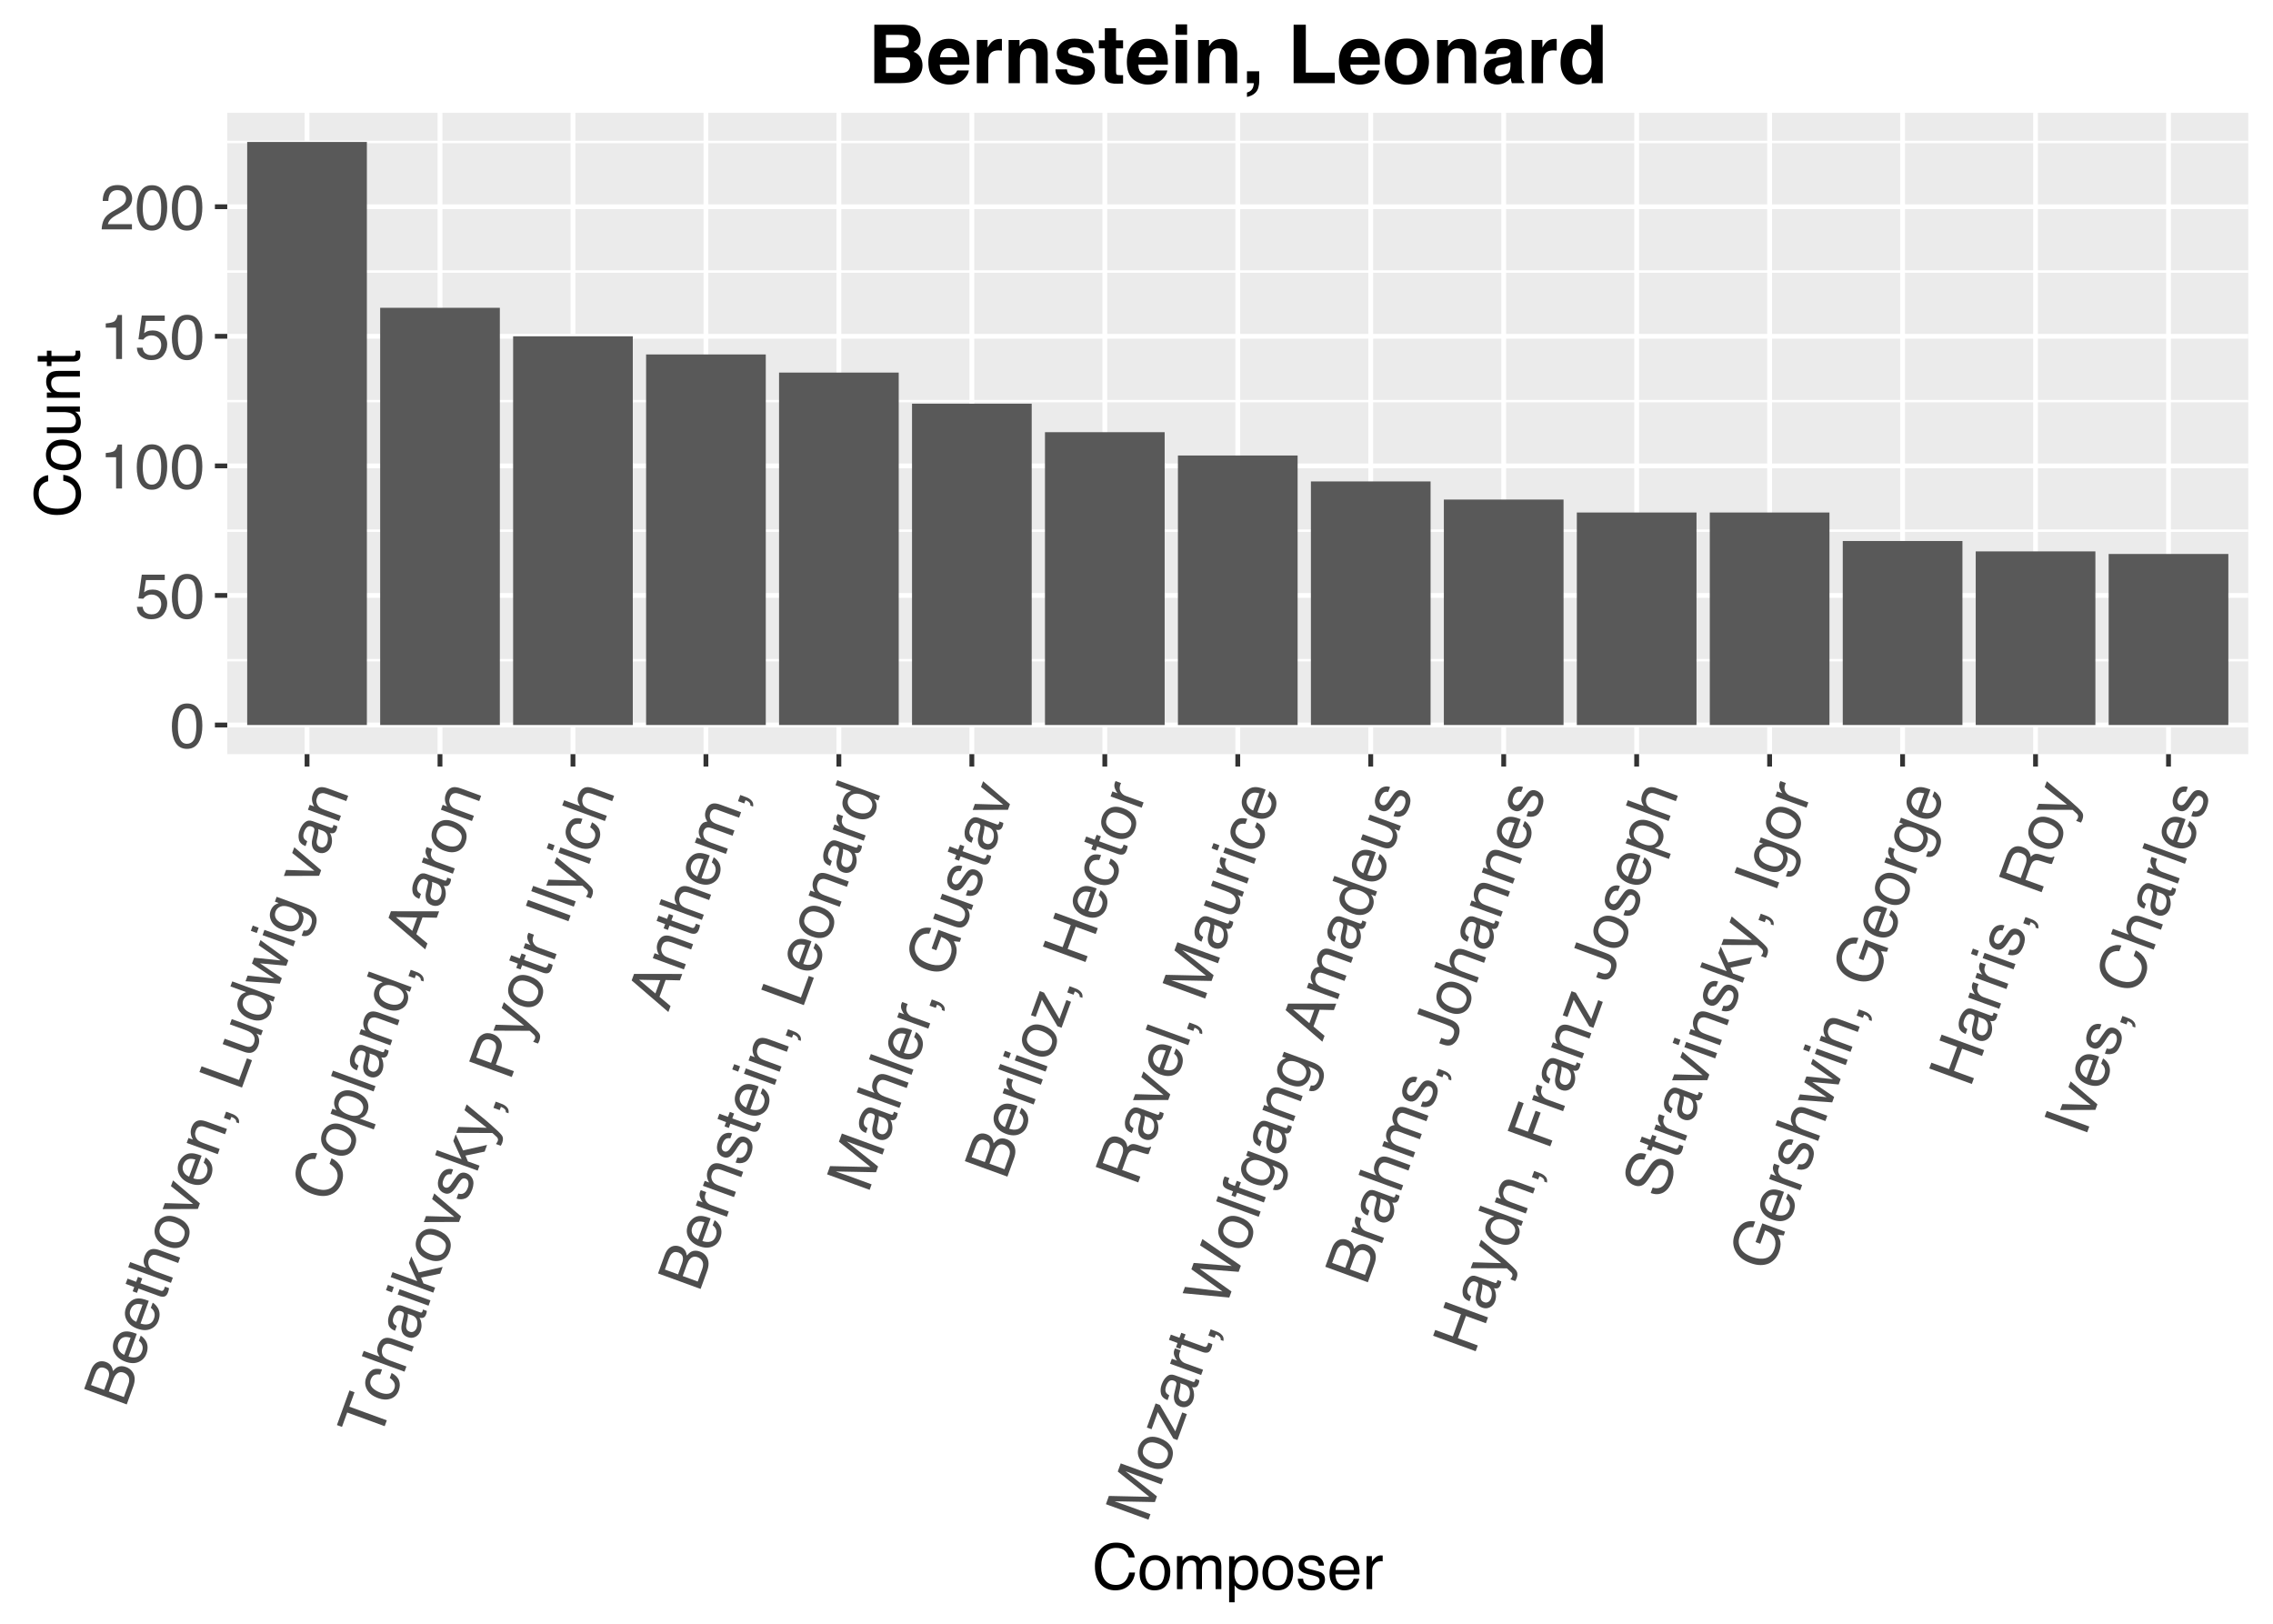 <?xml version="1.0" encoding="UTF-8"?>
<svg xmlns="http://www.w3.org/2000/svg" xmlns:xlink="http://www.w3.org/1999/xlink" width="504pt" height="360pt" viewBox="0 0 504 360" version="1.1">
<defs>
<g>
<symbol overflow="visible" id="glyph0-0">
<path style="stroke:none;" d="M 0.453 0 L 0.453 -10.047 L 8.422 -10.047 L 8.422 0 Z M 7.172 -1.266 L 7.172 -8.781 L 1.703 -8.781 L 1.703 -1.266 Z "/>
</symbol>
<symbol overflow="visible" id="glyph0-1">
<path style="stroke:none;" d="M 3.781 -9.797 C 5.051 -9.797 5.969 -9.27 6.531 -8.219 C 6.969 -7.414 7.188 -6.312 7.188 -4.906 C 7.188 -3.57 6.988 -2.473 6.594 -1.609 C 6.02 -0.359 5.082 0.266 3.781 0.266 C 2.602 0.266 1.727 -0.242 1.156 -1.266 C 0.676 -2.117 0.438 -3.266 0.438 -4.703 C 0.438 -5.805 0.582 -6.758 0.875 -7.562 C 1.406 -9.051 2.375 -9.797 3.781 -9.797 Z M 3.781 -0.859 C 4.414 -0.859 4.922 -1.141 5.297 -1.703 C 5.672 -2.266 5.859 -3.316 5.859 -4.859 C 5.859 -5.973 5.723 -6.891 5.453 -7.609 C 5.18 -8.328 4.648 -8.688 3.859 -8.688 C 3.141 -8.688 2.609 -8.344 2.266 -7.656 C 1.93 -6.977 1.766 -5.977 1.766 -4.656 C 1.766 -3.656 1.875 -2.852 2.094 -2.25 C 2.414 -1.32 2.977 -0.859 3.781 -0.859 Z "/>
</symbol>
<symbol overflow="visible" id="glyph0-2">
<path style="stroke:none;" d="M 1.734 -2.5 C 1.816 -1.789 2.141 -1.305 2.703 -1.047 C 2.992 -0.898 3.332 -0.828 3.719 -0.828 C 4.445 -0.828 4.984 -1.062 5.328 -1.531 C 5.68 -2 5.859 -2.516 5.859 -3.078 C 5.859 -3.766 5.648 -4.289 5.234 -4.656 C 4.816 -5.031 4.316 -5.219 3.734 -5.219 C 3.316 -5.219 2.953 -5.133 2.641 -4.969 C 2.336 -4.812 2.082 -4.586 1.875 -4.297 L 0.812 -4.359 L 1.547 -9.625 L 6.641 -9.625 L 6.641 -8.438 L 2.469 -8.438 L 2.062 -5.719 C 2.289 -5.883 2.504 -6.016 2.703 -6.109 C 3.066 -6.254 3.488 -6.328 3.969 -6.328 C 4.863 -6.328 5.625 -6.035 6.25 -5.453 C 6.875 -4.879 7.188 -4.148 7.188 -3.266 C 7.188 -2.336 6.898 -1.52 6.328 -0.812 C 5.754 -0.102 4.844 0.25 3.594 0.25 C 2.801 0.25 2.098 0.023 1.484 -0.422 C 0.867 -0.867 0.523 -1.562 0.453 -2.5 Z "/>
</symbol>
<symbol overflow="visible" id="glyph0-3">
<path style="stroke:none;" d="M 1.344 -6.938 L 1.344 -7.875 C 2.227 -7.957 2.844 -8.098 3.188 -8.297 C 3.539 -8.504 3.805 -8.988 3.984 -9.75 L 4.953 -9.75 L 4.953 0 L 3.641 0 L 3.641 -6.938 Z "/>
</symbol>
<symbol overflow="visible" id="glyph0-4">
<path style="stroke:none;" d="M 0.438 0 C 0.477 -0.844 0.648 -1.578 0.953 -2.203 C 1.266 -2.828 1.859 -3.395 2.734 -3.906 L 4.047 -4.656 C 4.629 -5 5.039 -5.289 5.281 -5.531 C 5.656 -5.914 5.844 -6.352 5.844 -6.844 C 5.844 -7.406 5.672 -7.852 5.328 -8.188 C 4.984 -8.531 4.531 -8.703 3.969 -8.703 C 3.125 -8.703 2.539 -8.379 2.219 -7.734 C 2.039 -7.391 1.941 -6.914 1.922 -6.312 L 0.672 -6.312 C 0.691 -7.164 0.852 -7.863 1.156 -8.406 C 1.688 -9.352 2.625 -9.828 3.969 -9.828 C 5.094 -9.828 5.91 -9.52 6.422 -8.906 C 6.941 -8.301 7.203 -7.629 7.203 -6.891 C 7.203 -6.109 6.926 -5.438 6.375 -4.875 C 6.062 -4.551 5.488 -4.16 4.656 -3.703 L 3.719 -3.188 C 3.281 -2.938 2.93 -2.703 2.672 -2.484 C 2.211 -2.086 1.926 -1.645 1.812 -1.156 L 7.156 -1.156 L 7.156 0 Z "/>
</symbol>
<symbol overflow="visible" id="glyph0-5">
<path style="stroke:none;" d="M 5.297 -10.312 C 6.566 -10.312 7.551 -9.977 8.25 -9.312 C 8.957 -8.645 9.348 -7.883 9.422 -7.031 L 8.094 -7.031 C 7.945 -7.676 7.648 -8.188 7.203 -8.562 C 6.754 -8.945 6.125 -9.141 5.312 -9.141 C 4.32 -9.141 3.52 -8.789 2.906 -8.094 C 2.301 -7.395 2 -6.328 2 -4.891 C 2 -3.711 2.273 -2.758 2.828 -2.031 C 3.379 -1.301 4.195 -0.938 5.281 -0.938 C 6.281 -0.938 7.047 -1.32 7.578 -2.094 C 7.848 -2.5 8.055 -3.031 8.203 -3.688 L 9.516 -3.688 C 9.398 -2.633 9.008 -1.75 8.344 -1.031 C 7.551 -0.164 6.477 0.266 5.125 0.266 C 3.957 0.266 2.977 -0.086 2.188 -0.797 C 1.133 -1.734 0.609 -3.176 0.609 -5.125 C 0.609 -6.602 1.004 -7.816 1.797 -8.766 C 2.641 -9.797 3.805 -10.312 5.297 -10.312 Z M 5.031 -10.312 Z "/>
</symbol>
<symbol overflow="visible" id="glyph0-6">
<path style="stroke:none;" d="M 3.812 -0.797 C 4.625 -0.797 5.18 -1.102 5.484 -1.719 C 5.785 -2.332 5.938 -3.02 5.938 -3.781 C 5.938 -4.469 5.828 -5.023 5.609 -5.453 C 5.266 -6.117 4.672 -6.453 3.828 -6.453 C 3.066 -6.453 2.516 -6.164 2.172 -5.594 C 1.836 -5.02 1.672 -4.328 1.672 -3.516 C 1.672 -2.742 1.836 -2.098 2.172 -1.578 C 2.516 -1.055 3.062 -0.797 3.812 -0.797 Z M 3.859 -7.531 C 4.797 -7.531 5.586 -7.211 6.234 -6.578 C 6.891 -5.953 7.219 -5.031 7.219 -3.812 C 7.219 -2.633 6.93 -1.66 6.359 -0.891 C 5.785 -0.117 4.895 0.266 3.688 0.266 C 2.688 0.266 1.891 -0.07 1.297 -0.75 C 0.703 -1.438 0.406 -2.352 0.406 -3.5 C 0.406 -4.727 0.719 -5.707 1.344 -6.438 C 1.969 -7.164 2.805 -7.531 3.859 -7.531 Z M 3.812 -7.5 Z "/>
</symbol>
<symbol overflow="visible" id="glyph0-7">
<path style="stroke:none;" d="M 0.906 -7.328 L 2.125 -7.328 L 2.125 -6.281 C 2.414 -6.645 2.676 -6.906 2.906 -7.062 C 3.312 -7.344 3.773 -7.484 4.297 -7.484 C 4.879 -7.484 5.348 -7.344 5.703 -7.062 C 5.898 -6.895 6.082 -6.648 6.25 -6.328 C 6.52 -6.723 6.836 -7.016 7.203 -7.203 C 7.578 -7.391 7.992 -7.484 8.453 -7.484 C 9.441 -7.484 10.113 -7.129 10.469 -6.422 C 10.656 -6.035 10.75 -5.52 10.75 -4.875 L 10.75 0 L 9.469 0 L 9.469 -5.094 C 9.469 -5.57 9.348 -5.898 9.109 -6.078 C 8.867 -6.266 8.57 -6.359 8.219 -6.359 C 7.738 -6.359 7.32 -6.195 6.969 -5.875 C 6.625 -5.551 6.453 -5.016 6.453 -4.266 L 6.453 0 L 5.203 0 L 5.203 -4.781 C 5.203 -5.281 5.141 -5.641 5.016 -5.859 C 4.828 -6.203 4.477 -6.375 3.969 -6.375 C 3.508 -6.375 3.086 -6.191 2.703 -5.828 C 2.328 -5.473 2.141 -4.828 2.141 -3.891 L 2.141 0 L 0.906 0 Z "/>
</symbol>
<symbol overflow="visible" id="glyph0-8">
<path style="stroke:none;" d="M 4 -0.828 C 4.57 -0.828 5.047 -1.066 5.422 -1.547 C 5.805 -2.023 6 -2.742 6 -3.703 C 6 -4.285 5.914 -4.785 5.75 -5.203 C 5.426 -6.016 4.844 -6.422 4 -6.422 C 3.145 -6.422 2.562 -5.992 2.25 -5.141 C 2.07 -4.68 1.984 -4.102 1.984 -3.406 C 1.984 -2.844 2.07 -2.363 2.25 -1.969 C 2.562 -1.207 3.145 -0.828 4 -0.828 Z M 0.812 -7.281 L 2 -7.281 L 2 -6.312 C 2.25 -6.645 2.52 -6.906 2.812 -7.094 C 3.227 -7.363 3.711 -7.5 4.266 -7.5 C 5.098 -7.5 5.801 -7.18 6.375 -6.547 C 6.957 -5.91 7.25 -5.004 7.25 -3.828 C 7.25 -2.223 6.832 -1.082 6 -0.406 C 5.469 0.031 4.852 0.25 4.156 0.25 C 3.602 0.25 3.141 0.129 2.766 -0.109 C 2.547 -0.254 2.301 -0.492 2.031 -0.828 L 2.031 2.922 L 0.812 2.922 Z "/>
</symbol>
<symbol overflow="visible" id="glyph0-9">
<path style="stroke:none;" d="M 1.641 -2.297 C 1.672 -1.891 1.77 -1.578 1.938 -1.359 C 2.25 -0.961 2.789 -0.766 3.562 -0.766 C 4.008 -0.766 4.406 -0.863 4.75 -1.062 C 5.102 -1.258 5.281 -1.562 5.281 -1.969 C 5.281 -2.289 5.141 -2.531 4.859 -2.688 C 4.68 -2.789 4.332 -2.91 3.812 -3.047 L 2.828 -3.281 C 2.203 -3.438 1.742 -3.613 1.453 -3.812 C 0.922 -4.145 0.656 -4.602 0.656 -5.188 C 0.656 -5.883 0.906 -6.445 1.406 -6.875 C 1.906 -7.301 2.578 -7.516 3.422 -7.516 C 4.523 -7.516 5.316 -7.191 5.797 -6.547 C 6.109 -6.129 6.258 -5.688 6.25 -5.219 L 5.094 -5.219 C 5.062 -5.5 4.961 -5.75 4.797 -5.969 C 4.516 -6.289 4.023 -6.453 3.328 -6.453 C 2.859 -6.453 2.504 -6.363 2.266 -6.188 C 2.023 -6.008 1.906 -5.773 1.906 -5.484 C 1.906 -5.172 2.062 -4.914 2.375 -4.719 C 2.562 -4.602 2.832 -4.504 3.188 -4.422 L 4 -4.219 C 4.883 -4.008 5.477 -3.805 5.781 -3.609 C 6.258 -3.285 6.5 -2.789 6.5 -2.125 C 6.5 -1.469 6.25 -0.898 5.75 -0.422 C 5.258 0.047 4.508 0.281 3.5 0.281 C 2.406 0.281 1.629 0.035 1.172 -0.453 C 0.723 -0.953 0.484 -1.566 0.453 -2.297 Z M 3.453 -7.5 Z "/>
</symbol>
<symbol overflow="visible" id="glyph0-10">
<path style="stroke:none;" d="M 3.953 -7.484 C 4.473 -7.484 4.973 -7.359 5.453 -7.109 C 5.941 -6.867 6.316 -6.555 6.578 -6.172 C 6.828 -5.805 6.988 -5.375 7.062 -4.875 C 7.133 -4.539 7.172 -4.004 7.172 -3.266 L 1.812 -3.266 C 1.832 -2.523 2.004 -1.93 2.328 -1.484 C 2.66 -1.035 3.172 -0.812 3.859 -0.812 C 4.504 -0.812 5.02 -1.02 5.406 -1.438 C 5.625 -1.688 5.773 -1.973 5.859 -2.297 L 7.078 -2.297 C 7.047 -2.023 6.938 -1.723 6.75 -1.391 C 6.57 -1.066 6.375 -0.801 6.156 -0.594 C 5.781 -0.227 5.316 0.02 4.766 0.156 C 4.473 0.227 4.141 0.266 3.766 0.266 C 2.848 0.266 2.07 -0.066 1.438 -0.734 C 0.812 -1.398 0.5 -2.328 0.5 -3.516 C 0.5 -4.691 0.816 -5.645 1.453 -6.375 C 2.086 -7.113 2.922 -7.484 3.953 -7.484 Z M 5.906 -4.25 C 5.863 -4.781 5.75 -5.207 5.562 -5.531 C 5.227 -6.113 4.664 -6.406 3.875 -6.406 C 3.312 -6.406 2.836 -6.203 2.453 -5.797 C 2.066 -5.391 1.863 -4.875 1.844 -4.25 Z M 3.828 -7.5 Z "/>
</symbol>
<symbol overflow="visible" id="glyph0-11">
<path style="stroke:none;" d="M 0.938 -7.328 L 2.109 -7.328 L 2.109 -6.062 C 2.203 -6.301 2.438 -6.598 2.812 -6.953 C 3.188 -7.305 3.617 -7.484 4.109 -7.484 C 4.129 -7.484 4.164 -7.477 4.219 -7.469 C 4.27 -7.469 4.363 -7.461 4.5 -7.453 L 4.5 -6.156 C 4.426 -6.164 4.359 -6.172 4.297 -6.172 C 4.234 -6.18 4.164 -6.188 4.094 -6.188 C 3.477 -6.188 3.004 -5.984 2.672 -5.578 C 2.336 -5.18 2.172 -4.727 2.172 -4.219 L 2.172 0 L 0.938 0 Z "/>
</symbol>
<symbol overflow="visible" id="glyph1-0">
<path style="stroke:none;" d="M 0.156 -0.422 L -9.281 -3.859 L -6.562 -11.344 L 2.875 -7.906 Z M 1.266 -7.172 L -5.797 -9.734 L -7.672 -4.594 L -0.609 -2.031 Z "/>
</symbol>
<symbol overflow="visible" id="glyph1-1">
<path style="stroke:none;" d="M -3.797 -6.531 C -3.598 -7.07 -3.52 -7.52 -3.562 -7.875 C -3.613 -8.426 -3.945 -8.816 -4.562 -9.047 C -5.188 -9.266 -5.695 -9.16 -6.094 -8.734 C -6.32 -8.504 -6.535 -8.109 -6.734 -7.547 L -7.562 -5.266 L -4.641 -4.203 Z M 0.719 -5.375 C 1 -6.156 0.973 -6.797 0.641 -7.297 C 0.43 -7.609 0.125 -7.844 -0.281 -8 C -0.969 -8.25 -1.547 -8.109 -2.016 -7.578 C -2.266 -7.305 -2.488 -6.898 -2.688 -6.359 L -3.609 -3.828 L -0.281 -2.609 Z M -9.078 -4.406 L -7.609 -8.453 C -7.203 -9.566 -6.582 -10.238 -5.75 -10.469 C -5.27 -10.594 -4.77 -10.562 -4.25 -10.375 C -3.656 -10.164 -3.234 -9.816 -2.984 -9.328 C -2.848 -9.078 -2.754 -8.758 -2.703 -8.375 C -2.336 -8.789 -2.004 -9.078 -1.703 -9.234 C -1.129 -9.516 -0.484 -9.52 0.234 -9.25 C 0.848 -9.031 1.336 -8.641 1.703 -8.078 C 2.223 -7.242 2.258 -6.207 1.812 -4.969 L 0.359 -0.969 Z "/>
</symbol>
<symbol overflow="visible" id="glyph1-2">
<path style="stroke:none;" d="M -5.672 -6.281 C -5.492 -6.77 -5.207 -7.195 -4.812 -7.562 C -4.426 -7.938 -4.004 -8.18 -3.547 -8.297 C -3.117 -8.398 -2.656 -8.406 -2.156 -8.312 C -1.82 -8.258 -1.305 -8.102 -0.609 -7.844 L -2.438 -2.812 C -1.75 -2.582 -1.133 -2.547 -0.594 -2.703 C -0.062 -2.859 0.316 -3.258 0.547 -3.906 C 0.773 -4.508 0.758 -5.062 0.5 -5.562 C 0.344 -5.863 0.125 -6.102 -0.156 -6.281 L 0.266 -7.438 C 0.504 -7.312 0.742 -7.109 0.984 -6.828 C 1.234 -6.547 1.422 -6.266 1.547 -5.984 C 1.754 -5.504 1.828 -4.988 1.766 -4.438 C 1.742 -4.125 1.664 -3.789 1.531 -3.438 C 1.219 -2.582 0.645 -1.973 -0.188 -1.609 C -1.031 -1.242 -2.008 -1.266 -3.125 -1.672 C -4.238 -2.078 -5.031 -2.703 -5.5 -3.547 C -5.969 -4.398 -6.023 -5.312 -5.672 -6.281 Z M -1.984 -7 C -2.492 -7.133 -2.93 -7.176 -3.297 -7.125 C -3.953 -7 -4.414 -6.566 -4.688 -5.828 C -4.883 -5.297 -4.859 -4.781 -4.609 -4.281 C -4.359 -3.789 -3.945 -3.426 -3.375 -3.188 Z M -5.734 -6.156 Z "/>
</symbol>
<symbol overflow="visible" id="glyph1-3">
<path style="stroke:none;" d="M -8.406 -4.297 L -7.984 -5.453 L -6.078 -4.75 L -5.672 -5.844 L -4.719 -5.5 L -5.125 -4.406 L -0.625 -2.781 C -0.395 -2.688 -0.207 -2.711 -0.062 -2.859 C 0.02 -2.922 0.098 -3.055 0.172 -3.266 C 0.191 -3.328 0.211 -3.391 0.234 -3.453 C 0.266 -3.516 0.289 -3.586 0.312 -3.672 L 1.219 -3.344 C 1.207 -3.195 1.18 -3.051 1.141 -2.906 C 1.109 -2.758 1.062 -2.602 1 -2.438 C 0.812 -1.895 0.539 -1.578 0.188 -1.484 C -0.156 -1.398 -0.547 -1.438 -0.984 -1.594 L -5.547 -3.25 L -5.891 -2.297 L -6.844 -2.641 L -6.5 -3.594 Z "/>
</symbol>
<symbol overflow="visible" id="glyph1-4">
<path style="stroke:none;" d="M -9.156 -4.312 L -8.734 -5.469 L -5.219 -4.188 C -5.469 -4.582 -5.625 -4.914 -5.688 -5.188 C -5.789 -5.633 -5.742 -6.141 -5.547 -6.703 C -5.18 -7.703 -4.582 -8.254 -3.75 -8.359 C -3.312 -8.41 -2.754 -8.312 -2.078 -8.062 L 2.344 -6.453 L 1.922 -5.266 L -2.406 -6.844 C -2.914 -7.031 -3.316 -7.102 -3.609 -7.062 C -4.055 -6.977 -4.383 -6.648 -4.594 -6.078 C -4.77 -5.598 -4.758 -5.102 -4.562 -4.594 C -4.375 -4.094 -3.828 -3.676 -2.922 -3.344 L 0.734 -2.016 L 0.312 -0.859 Z "/>
</symbol>
<symbol overflow="visible" id="glyph1-5">
<path style="stroke:none;" d="M 0.547 -3.844 C 0.828 -4.613 0.727 -5.242 0.25 -5.734 C -0.219 -6.234 -0.805 -6.613 -1.516 -6.875 C -2.16 -7.102 -2.723 -7.188 -3.203 -7.125 C -3.953 -7.031 -4.469 -6.586 -4.75 -5.797 C -5.008 -5.086 -4.926 -4.477 -4.5 -3.969 C -4.082 -3.457 -3.488 -3.062 -2.719 -2.781 C -2 -2.52 -1.336 -2.457 -0.734 -2.594 C -0.129 -2.727 0.297 -3.145 0.547 -3.844 Z M -5.766 -6.203 C -5.441 -7.086 -4.867 -7.723 -4.047 -8.109 C -3.234 -8.504 -2.254 -8.492 -1.109 -8.078 C -0.004 -7.68 0.805 -7.082 1.328 -6.281 C 1.859 -5.477 1.922 -4.508 1.516 -3.375 C 1.172 -2.438 0.578 -1.801 -0.266 -1.469 C -1.109 -1.145 -2.066 -1.18 -3.141 -1.578 C -4.297 -1.992 -5.109 -2.617 -5.578 -3.453 C -6.055 -4.297 -6.117 -5.211 -5.766 -6.203 Z M -5.75 -6.141 Z "/>
</symbol>
<symbol overflow="visible" id="glyph1-6">
<path style="stroke:none;" d="M -6.375 -3.906 L -0.094 -3.719 L -5.016 -7.672 L -4.547 -8.938 L 1.406 -3.844 L 0.953 -2.609 L -6.859 -2.578 Z "/>
</symbol>
<symbol overflow="visible" id="glyph1-7">
<path style="stroke:none;" d="M -6.578 -3.359 L -6.188 -4.453 L -5.203 -4.094 C -5.473 -4.57 -5.629 -5.023 -5.672 -5.453 C -5.723 -5.879 -5.664 -6.316 -5.5 -6.766 C -5.145 -7.734 -4.566 -8.266 -3.766 -8.359 C -3.328 -8.41 -2.766 -8.312 -2.078 -8.062 L 2.344 -6.453 L 1.922 -5.281 L -2.406 -6.859 C -2.832 -7.016 -3.191 -7.07 -3.484 -7.031 C -3.992 -6.988 -4.344 -6.703 -4.531 -6.172 C -4.633 -5.891 -4.695 -5.648 -4.719 -5.453 C -4.727 -5.098 -4.641 -4.75 -4.453 -4.406 C -4.285 -4.133 -4.086 -3.926 -3.859 -3.781 C -3.641 -3.645 -3.305 -3.492 -2.859 -3.328 L 0.734 -2.016 L 0.312 -0.859 Z M -5.75 -6.125 Z "/>
</symbol>
<symbol overflow="visible" id="glyph1-8">
<path style="stroke:none;" d="M 1.734 -0.609 C 1.797 -0.93 1.664 -1.211 1.344 -1.453 C 1.164 -1.586 0.988 -1.688 0.812 -1.75 C 0.789 -1.758 0.766 -1.77 0.734 -1.781 C 0.711 -1.789 0.688 -1.797 0.656 -1.797 L 0.391 -1.094 L -1 -1.594 L -0.5 -2.969 L 0.781 -2.5 C 1.289 -2.32 1.703 -2.055 2.016 -1.703 C 2.336 -1.359 2.445 -0.922 2.344 -0.391 Z "/>
</symbol>
<symbol overflow="visible" id="glyph1-9">
<path style="stroke:none;" d=""/>
</symbol>
<symbol overflow="visible" id="glyph1-10">
<path style="stroke:none;" d="M -9.078 -4.438 L -8.609 -5.719 L -0.297 -2.688 L 1.453 -7.469 L 2.578 -7.062 L 0.359 -1 Z "/>
</symbol>
<symbol overflow="visible" id="glyph1-11">
<path style="stroke:none;" d="M -6.156 -4.516 L -1.578 -2.859 C -1.234 -2.734 -0.926 -2.68 -0.656 -2.703 C -0.176 -2.754 0.16 -3.055 0.359 -3.609 C 0.648 -4.41 0.5 -5.094 -0.094 -5.656 C -0.438 -5.957 -0.941 -6.227 -1.609 -6.469 L -5 -7.703 L -4.578 -8.859 L 2.312 -6.359 L 1.922 -5.266 L 0.906 -5.656 C 1.125 -5.395 1.273 -5.129 1.359 -4.859 C 1.566 -4.285 1.555 -3.68 1.328 -3.047 C 0.961 -2.066 0.391 -1.516 -0.391 -1.391 C -0.816 -1.336 -1.32 -1.414 -1.906 -1.625 L -6.594 -3.328 Z M -5.734 -6.156 Z "/>
</symbol>
<symbol overflow="visible" id="glyph1-12">
<path style="stroke:none;" d="M -2.781 -2.797 C -2.051 -2.535 -1.379 -2.473 -0.766 -2.609 C -0.148 -2.742 0.281 -3.148 0.531 -3.828 C 0.727 -4.367 0.66 -4.895 0.328 -5.406 C -0.004 -5.914 -0.602 -6.328 -1.469 -6.641 C -2.344 -6.953 -3.051 -7.004 -3.594 -6.797 C -4.133 -6.598 -4.504 -6.238 -4.703 -5.719 C -4.91 -5.145 -4.859 -4.594 -4.547 -4.062 C -4.234 -3.531 -3.645 -3.109 -2.781 -2.797 Z M -5.797 -5.859 C -5.598 -6.391 -5.328 -6.789 -4.984 -7.062 C -4.773 -7.227 -4.461 -7.383 -4.047 -7.531 L -7.531 -8.797 L -7.125 -9.906 L 2.344 -6.453 L 1.969 -5.422 L 1.016 -5.766 C 1.336 -5.336 1.523 -4.906 1.578 -4.469 C 1.641 -4.031 1.582 -3.57 1.406 -3.094 C 1.133 -2.332 0.578 -1.785 -0.266 -1.453 C -1.117 -1.129 -2.078 -1.164 -3.141 -1.562 C -4.148 -1.926 -4.93 -2.492 -5.484 -3.266 C -6.035 -4.047 -6.141 -4.91 -5.797 -5.859 Z "/>
</symbol>
<symbol overflow="visible" id="glyph1-13">
<path style="stroke:none;" d="M -6.391 -3.875 L -0.469 -3.234 L -5.422 -6.547 L -4.953 -7.844 L 0.938 -7.234 L -3.938 -10.609 L -3.531 -11.75 L 2.641 -7.25 L 2.203 -6.062 L -3.641 -6.594 L 1.203 -3.297 L 0.766 -2.094 L -6.844 -2.625 Z "/>
</symbol>
<symbol overflow="visible" id="glyph1-14">
<path style="stroke:none;" d="M -6.531 -3.344 L -6.109 -4.516 L 0.734 -2.031 L 0.312 -0.859 Z M -9.125 -4.297 L -8.703 -5.469 L -7.391 -4.984 L -7.812 -3.812 Z "/>
</symbol>
<symbol overflow="visible" id="glyph1-15">
<path style="stroke:none;" d="M -5.812 -5.828 C -5.613 -6.359 -5.312 -6.781 -4.906 -7.094 C -4.664 -7.25 -4.363 -7.395 -4 -7.531 L -4.859 -7.844 L -4.469 -8.922 L 1.781 -6.641 C 2.656 -6.328 3.301 -5.941 3.719 -5.484 C 4.469 -4.66 4.598 -3.582 4.109 -2.25 C 3.848 -1.52 3.457 -0.961 2.938 -0.578 C 2.414 -0.191 1.797 -0.098 1.078 -0.297 L 1.5 -1.469 C 1.832 -1.406 2.113 -1.426 2.344 -1.531 C 2.688 -1.719 2.961 -2.086 3.172 -2.641 C 3.492 -3.535 3.395 -4.227 2.875 -4.719 C 2.562 -5.008 1.93 -5.32 0.984 -5.656 C 1.254 -5.301 1.414 -4.93 1.469 -4.547 C 1.52 -4.16 1.445 -3.695 1.25 -3.156 C 0.977 -2.406 0.477 -1.848 -0.25 -1.484 C -0.988 -1.117 -1.969 -1.16 -3.188 -1.609 C -4.344 -2.023 -5.141 -2.629 -5.578 -3.422 C -6.016 -4.223 -6.094 -5.023 -5.812 -5.828 Z M -1.516 -6.625 C -2.367 -6.926 -3.062 -6.973 -3.594 -6.766 C -4.133 -6.566 -4.504 -6.203 -4.703 -5.672 C -4.992 -4.848 -4.816 -4.156 -4.172 -3.594 C -3.828 -3.27 -3.328 -2.992 -2.672 -2.766 C -1.879 -2.473 -1.223 -2.41 -0.703 -2.578 C -0.191 -2.754 0.156 -3.102 0.344 -3.625 C 0.645 -4.457 0.484 -5.18 -0.141 -5.797 C -0.492 -6.141 -0.953 -6.414 -1.516 -6.625 Z M -5.812 -5.969 Z "/>
</symbol>
<symbol overflow="visible" id="glyph1-16">
<path style="stroke:none;" d="M -1.203 -2.406 C -0.879 -2.281 -0.57 -2.301 -0.281 -2.469 C 0 -2.645 0.203 -2.898 0.328 -3.234 C 0.473 -3.641 0.523 -4.07 0.484 -4.531 C 0.398 -5.281 0.004 -5.785 -0.703 -6.047 L -1.641 -6.375 C -1.598 -6.207 -1.586 -6 -1.609 -5.75 C -1.641 -5.508 -1.676 -5.273 -1.719 -5.047 L -1.875 -4.328 C -1.988 -3.879 -2.02 -3.531 -1.969 -3.281 C -1.906 -2.852 -1.648 -2.562 -1.203 -2.406 Z M -2.516 -6.047 C -2.453 -6.328 -2.5 -6.547 -2.656 -6.703 C -2.738 -6.785 -2.879 -6.863 -3.078 -6.938 C -3.461 -7.082 -3.797 -7.047 -4.078 -6.828 C -4.359 -6.609 -4.594 -6.242 -4.781 -5.734 C -5 -5.117 -4.992 -4.629 -4.766 -4.266 C -4.641 -4.066 -4.41 -3.875 -4.078 -3.688 L -4.453 -2.609 C -5.297 -2.941 -5.785 -3.43 -5.922 -4.078 C -6.066 -4.734 -6.008 -5.41 -5.75 -6.109 C -5.457 -6.91 -5.062 -7.508 -4.562 -7.906 C -4.082 -8.301 -3.516 -8.379 -2.859 -8.141 L 1.094 -6.703 C 1.219 -6.648 1.32 -6.633 1.406 -6.656 C 1.5 -6.688 1.578 -6.781 1.641 -6.938 C 1.66 -6.988 1.676 -7.051 1.688 -7.125 C 1.695 -7.195 1.711 -7.266 1.734 -7.328 L 2.594 -7.016 C 2.582 -6.828 2.562 -6.68 2.531 -6.578 C 2.508 -6.473 2.469 -6.344 2.406 -6.188 C 2.258 -5.789 2.016 -5.551 1.672 -5.469 C 1.492 -5.438 1.258 -5.445 0.969 -5.5 C 1.188 -5.156 1.328 -4.723 1.391 -4.203 C 1.461 -3.68 1.406 -3.156 1.219 -2.625 C 0.988 -1.988 0.602 -1.535 0.062 -1.266 C -0.469 -1.004 -1.031 -0.977 -1.625 -1.188 C -2.258 -1.414 -2.676 -1.789 -2.875 -2.312 C -3.082 -2.844 -3.109 -3.445 -2.953 -4.125 Z M -5.75 -6.141 Z "/>
</symbol>
<symbol overflow="visible" id="glyph1-17">
<path style="stroke:none;" d="M -7.875 -8.516 C -7.438 -9.703 -6.785 -10.508 -5.922 -10.938 C -5.055 -11.375 -4.211 -11.484 -3.391 -11.266 L -3.844 -10.016 C -4.5 -10.098 -5.082 -9.992 -5.594 -9.703 C -6.102 -9.41 -6.5 -8.879 -6.781 -8.109 C -7.113 -7.18 -7.055 -6.312 -6.609 -5.5 C -6.16 -4.688 -5.258 -4.035 -3.906 -3.547 C -2.801 -3.141 -1.812 -3.07 -0.938 -3.344 C -0.062 -3.625 0.562 -4.273 0.938 -5.297 C 1.27 -6.234 1.164 -7.082 0.625 -7.844 C 0.332 -8.227 -0.094 -8.602 -0.656 -8.969 L -0.219 -10.203 C 0.738 -9.734 1.441 -9.066 1.891 -8.203 C 2.43 -7.148 2.469 -5.988 2 -4.719 C 1.602 -3.625 0.938 -2.828 0 -2.328 C -1.238 -1.66 -2.773 -1.66 -4.609 -2.328 C -6.004 -2.836 -7.008 -3.625 -7.625 -4.688 C -8.301 -5.832 -8.383 -7.109 -7.875 -8.516 Z M -7.969 -8.266 Z "/>
</symbol>
<symbol overflow="visible" id="glyph1-18">
<path style="stroke:none;" d="M 0.594 -4.047 C 0.781 -4.578 0.711 -5.102 0.391 -5.625 C 0.078 -6.156 -0.531 -6.582 -1.438 -6.906 C -1.977 -7.102 -2.473 -7.195 -2.922 -7.188 C -3.797 -7.164 -4.375 -6.758 -4.656 -5.969 C -4.945 -5.164 -4.75 -4.469 -4.062 -3.875 C -3.695 -3.539 -3.188 -3.258 -2.531 -3.031 C -2 -2.832 -1.516 -2.75 -1.078 -2.781 C -0.254 -2.82 0.301 -3.242 0.594 -4.047 Z M -6.562 -3.25 L -6.156 -4.359 L -5.25 -4.031 C -5.477 -4.383 -5.629 -4.727 -5.703 -5.062 C -5.816 -5.551 -5.781 -6.055 -5.594 -6.578 C -5.301 -7.359 -4.754 -7.91 -3.953 -8.234 C -3.16 -8.555 -2.211 -8.52 -1.109 -8.125 C 0.391 -7.57 1.316 -6.789 1.672 -5.781 C 1.898 -5.133 1.895 -4.484 1.656 -3.828 C 1.469 -3.305 1.195 -2.906 0.844 -2.625 C 0.625 -2.477 0.312 -2.332 -0.094 -2.188 L 3.438 -0.906 L 3.031 0.234 Z "/>
</symbol>
<symbol overflow="visible" id="glyph1-19">
<path style="stroke:none;" d="M -9.109 -4.312 L -8.688 -5.484 L 0.75 -2.047 L 0.328 -0.875 Z "/>
</symbol>
<symbol overflow="visible" id="glyph1-20">
<path style="stroke:none;" d="M -1.734 -7.25 L -6.422 -7.344 L -2.812 -4.297 Z M -8.078 -7.188 L -7.547 -8.641 L 3.141 -8.625 L 2.625 -7.203 L -0.547 -7.281 L -1.906 -3.562 L 0.547 -1.5 L 0.062 -0.188 Z M -7.828 -7.844 Z "/>
</symbol>
<symbol overflow="visible" id="glyph1-21">
<path style="stroke:none;" d="M -6.562 -3.375 L -6.172 -4.484 L -4.984 -4.062 C -5.172 -4.227 -5.363 -4.547 -5.562 -5.016 C -5.77 -5.492 -5.789 -5.961 -5.625 -6.422 C -5.613 -6.441 -5.598 -6.473 -5.578 -6.516 C -5.555 -6.555 -5.52 -6.645 -5.469 -6.781 L -4.25 -6.344 C -4.281 -6.27 -4.305 -6.203 -4.328 -6.141 C -4.359 -6.086 -4.383 -6.023 -4.406 -5.953 C -4.625 -5.379 -4.598 -4.867 -4.328 -4.422 C -4.066 -3.973 -3.695 -3.66 -3.219 -3.484 L 0.75 -2.047 L 0.328 -0.875 Z "/>
</symbol>
<symbol overflow="visible" id="glyph1-22">
<path style="stroke:none;" d="M -6.578 -11.312 L -5.453 -10.906 L -6.609 -7.719 L 1.703 -4.688 L 1.234 -3.391 L -7.078 -6.422 L -8.234 -3.234 L -9.359 -3.641 Z "/>
</symbol>
<symbol overflow="visible" id="glyph1-23">
<path style="stroke:none;" d="M -5.812 -6.078 C -5.52 -6.859 -5.098 -7.422 -4.547 -7.766 C -3.992 -8.117 -3.238 -8.172 -2.281 -7.922 L -2.688 -6.797 C -3.145 -6.879 -3.555 -6.852 -3.922 -6.719 C -4.285 -6.582 -4.57 -6.242 -4.781 -5.703 C -5.039 -4.961 -4.867 -4.305 -4.266 -3.734 C -3.867 -3.359 -3.332 -3.047 -2.656 -2.797 C -1.957 -2.535 -1.32 -2.461 -0.75 -2.578 C -0.176 -2.703 0.223 -3.078 0.453 -3.703 C 0.617 -4.18 0.609 -4.613 0.422 -5 C 0.234 -5.395 -0.094 -5.738 -0.562 -6.031 L -0.156 -7.156 C 0.707 -6.695 1.258 -6.129 1.5 -5.453 C 1.738 -4.785 1.711 -4.051 1.422 -3.25 C 1.086 -2.352 0.492 -1.754 -0.359 -1.453 C -1.211 -1.16 -2.129 -1.195 -3.109 -1.562 C -4.316 -2 -5.148 -2.633 -5.609 -3.469 C -6.066 -4.301 -6.133 -5.172 -5.812 -6.078 Z M -5.844 -5.875 Z "/>
</symbol>
<symbol overflow="visible" id="glyph1-24">
<path style="stroke:none;" d="M -9.141 -4.266 L -8.734 -5.375 L -3.266 -3.375 L -5.109 -7.406 L -4.578 -8.875 L -2.938 -5.312 L 2.375 -6.531 L 1.844 -5.047 L -2.406 -4.172 L -1.875 -2.875 L 0.703 -1.938 L 0.297 -0.828 Z "/>
</symbol>
<symbol overflow="visible" id="glyph1-25">
<path style="stroke:none;" d="M -1.594 -2.328 C -1.195 -2.211 -0.875 -2.203 -0.625 -2.297 C -0.133 -2.453 0.238 -2.891 0.5 -3.609 C 0.656 -4.035 0.695 -4.445 0.625 -4.844 C 0.562 -5.238 0.344 -5.504 -0.031 -5.641 C -0.344 -5.754 -0.625 -5.703 -0.875 -5.484 C -1.02 -5.348 -1.25 -5.062 -1.562 -4.625 L -2.109 -3.781 C -2.473 -3.25 -2.797 -2.875 -3.078 -2.656 C -3.578 -2.27 -4.102 -2.18 -4.656 -2.391 C -5.312 -2.617 -5.754 -3.047 -5.984 -3.672 C -6.211 -4.297 -6.18 -5.004 -5.891 -5.797 C -5.516 -6.828 -4.941 -7.457 -4.172 -7.688 C -3.672 -7.844 -3.203 -7.832 -2.766 -7.656 L -3.172 -6.562 C -3.441 -6.633 -3.707 -6.629 -3.969 -6.547 C -4.363 -6.391 -4.68 -5.984 -4.922 -5.328 C -5.086 -4.891 -5.125 -4.531 -5.031 -4.25 C -4.945 -3.969 -4.77 -3.773 -4.5 -3.672 C -4.207 -3.566 -3.914 -3.625 -3.625 -3.844 C -3.445 -3.988 -3.258 -4.211 -3.062 -4.516 L -2.594 -5.203 C -2.094 -5.961 -1.695 -6.453 -1.406 -6.672 C -0.945 -7.004 -0.406 -7.062 0.219 -6.844 C 0.832 -6.613 1.281 -6.188 1.562 -5.562 C 1.844 -4.938 1.812 -4.145 1.469 -3.188 C 1.094 -2.164 0.598 -1.523 -0.016 -1.266 C -0.641 -1.004 -1.301 -0.984 -2 -1.203 Z M -5.859 -5.812 Z "/>
</symbol>
<symbol overflow="visible" id="glyph1-26">
<path style="stroke:none;" d="M -5.016 -7.641 L -4.547 -8.938 C -4.16 -8.613 -3.285 -7.883 -1.922 -6.75 C -0.879 -5.906 -0.039 -5.203 0.594 -4.641 C 2.102 -3.328 3 -2.461 3.281 -2.047 C 3.562 -1.641 3.582 -1.098 3.344 -0.422 C 3.281 -0.266 3.227 -0.145 3.188 -0.062 C 3.145 0.02 3.086 0.117 3.016 0.234 L 1.953 -0.156 C 2.086 -0.332 2.176 -0.461 2.219 -0.547 C 2.27 -0.641 2.312 -0.719 2.344 -0.781 C 2.414 -0.988 2.43 -1.156 2.391 -1.281 C 2.348 -1.414 2.289 -1.531 2.219 -1.625 C 2.188 -1.664 2.035 -1.805 1.766 -2.047 C 1.492 -2.297 1.297 -2.477 1.172 -2.594 L -6.844 -2.625 L -6.359 -3.938 L -0.078 -3.75 Z M -5.844 -5.844 Z "/>
</symbol>
<symbol overflow="visible" id="glyph1-27">
<path style="stroke:none;" d="M -9.031 -4.562 L -7.484 -8.812 C -7.172 -9.656 -6.688 -10.242 -6.031 -10.578 C -5.375 -10.922 -4.617 -10.938 -3.766 -10.625 C -3.023 -10.352 -2.469 -9.891 -2.094 -9.234 C -1.719 -8.578 -1.703 -7.773 -2.047 -6.828 L -3.125 -3.859 L 0.875 -2.406 L 0.406 -1.125 Z M -4.219 -9.344 C -4.914 -9.594 -5.484 -9.5 -5.922 -9.062 C -6.16 -8.832 -6.367 -8.473 -6.547 -7.984 L -7.469 -5.438 L -4.188 -4.25 L -3.266 -6.797 C -3.055 -7.367 -3.008 -7.879 -3.125 -8.328 C -3.238 -8.773 -3.602 -9.113 -4.219 -9.344 Z "/>
</symbol>
<symbol overflow="visible" id="glyph1-28">
<path style="stroke:none;" d="M -8.969 -4.734 L -8.5 -6.016 L 0.938 -2.578 L 0.469 -1.297 Z "/>
</symbol>
<symbol overflow="visible" id="glyph1-29">
<path style="stroke:none;" d="M -6.578 -3.359 L -6.156 -4.5 L -5.172 -4.141 C -5.422 -4.535 -5.578 -4.875 -5.641 -5.156 C -5.766 -5.625 -5.738 -6.102 -5.562 -6.594 C -5.363 -7.145 -5.07 -7.539 -4.688 -7.781 C -4.469 -7.906 -4.176 -7.992 -3.812 -8.047 C -4.082 -8.43 -4.242 -8.828 -4.297 -9.234 C -4.348 -9.648 -4.297 -10.07 -4.141 -10.5 C -3.797 -11.438 -3.234 -11.953 -2.453 -12.047 C -2.023 -12.086 -1.508 -12 -0.906 -11.781 L 3.672 -10.109 L 3.234 -8.891 L -1.547 -10.625 C -2.004 -10.789 -2.352 -10.789 -2.594 -10.625 C -2.844 -10.469 -3.031 -10.223 -3.156 -9.891 C -3.32 -9.441 -3.312 -9 -3.125 -8.562 C -2.945 -8.125 -2.508 -7.773 -1.812 -7.516 L 2.203 -6.062 L 1.781 -4.891 L -2.719 -6.531 C -3.188 -6.695 -3.539 -6.758 -3.781 -6.719 C -4.164 -6.664 -4.445 -6.398 -4.625 -5.922 C -4.781 -5.484 -4.754 -5.023 -4.547 -4.547 C -4.348 -4.066 -3.805 -3.664 -2.922 -3.344 L 0.734 -2.016 L 0.312 -0.859 Z "/>
</symbol>
<symbol overflow="visible" id="glyph1-30">
<path style="stroke:none;" d="M -9.078 -4.406 L -8.422 -6.234 L 0.547 -6.031 L -6.453 -11.641 L -5.797 -13.453 L 3.641 -10.016 L 3.203 -8.797 L -2.359 -10.828 C -2.555 -10.891 -2.875 -11.008 -3.312 -11.188 C -3.75 -11.363 -4.223 -11.539 -4.734 -11.719 L 2.234 -6.141 L 1.781 -4.875 L -7.172 -5.047 L -6.891 -4.953 C -6.66 -4.867 -6.305 -4.742 -5.828 -4.578 C -5.348 -4.41 -4.992 -4.289 -4.766 -4.219 L 0.797 -2.188 L 0.359 -0.969 Z "/>
</symbol>
<symbol overflow="visible" id="glyph1-31">
<path style="stroke:none;" d="M -7.828 -8.594 C -7.504 -9.488 -7.051 -10.195 -6.469 -10.719 C -5.633 -11.477 -4.566 -11.738 -3.266 -11.5 L -3.719 -10.234 C -4.469 -10.328 -5.086 -10.188 -5.578 -9.812 C -6.078 -9.445 -6.457 -8.895 -6.719 -8.156 C -7.039 -7.289 -6.984 -6.441 -6.547 -5.609 C -6.109 -4.773 -5.238 -4.117 -3.938 -3.641 C -2.82 -3.234 -1.82 -3.145 -0.938 -3.375 C -0.051 -3.613 0.594 -4.289 1 -5.406 C 1.301 -6.258 1.305 -7.051 1.016 -7.781 C 0.734 -8.52 0.039 -9.102 -1.062 -9.531 L -2.141 -6.562 L -3.188 -6.953 L -1.688 -11.094 L 3.359 -9.25 L 3.062 -8.422 L 1.734 -8.562 C 2.055 -7.957 2.25 -7.453 2.312 -7.047 C 2.426 -6.379 2.328 -5.609 2.016 -4.734 C 1.609 -3.617 0.891 -2.789 -0.141 -2.25 C -1.359 -1.695 -2.758 -1.711 -4.344 -2.297 C -5.914 -2.867 -7.016 -3.754 -7.641 -4.953 C -8.234 -6.086 -8.297 -7.301 -7.828 -8.594 Z M -7.906 -8.406 Z "/>
</symbol>
<symbol overflow="visible" id="glyph1-32">
<path style="stroke:none;" d="M -0.781 -0.672 L -4.234 -6.547 L -5.609 -2.75 L -6.656 -3.125 L -4.719 -8.469 L -3.766 -8.125 L -0.344 -2.281 L 1.188 -6.469 L 2.219 -6.094 L 0.125 -0.344 Z M -5.844 -5.859 Z "/>
</symbol>
<symbol overflow="visible" id="glyph1-33">
<path style="stroke:none;" d="M -9.062 -4.469 L -8.594 -5.75 L -4.688 -4.328 L -2.891 -9.25 L -6.797 -10.672 L -6.328 -11.969 L 3.109 -8.531 L 2.641 -7.234 L -1.781 -8.844 L -3.578 -3.922 L 0.844 -2.312 L 0.375 -1.031 Z "/>
</symbol>
<symbol overflow="visible" id="glyph1-34">
<path style="stroke:none;" d="M -3.141 -7.25 C -2.93 -7.844 -2.879 -8.359 -2.984 -8.797 C -3.098 -9.242 -3.469 -9.582 -4.094 -9.812 C -4.77 -10.051 -5.32 -9.973 -5.75 -9.578 C -5.969 -9.348 -6.16 -9.016 -6.328 -8.578 L -7.453 -5.469 L -4.219 -4.297 Z M -9.016 -4.594 L -7.422 -8.953 C -7.16 -9.68 -6.844 -10.234 -6.469 -10.609 C -5.738 -11.359 -4.832 -11.535 -3.75 -11.141 C -3.188 -10.941 -2.766 -10.656 -2.484 -10.281 C -2.211 -9.914 -2.047 -9.484 -1.984 -8.984 C -1.703 -9.305 -1.406 -9.516 -1.094 -9.609 C -0.781 -9.703 -0.344 -9.66 0.219 -9.484 L 1.5 -9.062 C 1.852 -8.957 2.129 -8.895 2.328 -8.875 C 2.648 -8.832 2.898 -8.898 3.078 -9.078 L 3.281 -9 L 2.703 -7.422 C 2.598 -7.41 2.477 -7.414 2.344 -7.438 C 2.207 -7.457 1.953 -7.523 1.578 -7.641 L -0.016 -8.141 C -0.641 -8.336 -1.141 -8.254 -1.516 -7.891 C -1.711 -7.691 -1.91 -7.332 -2.109 -6.812 L -3.156 -3.906 L 0.891 -2.438 L 0.422 -1.156 Z "/>
</symbol>
<symbol overflow="visible" id="glyph1-35">
<path style="stroke:none;" d="M -8.844 -5.062 L -0.531 -4.047 L -7.422 -8.969 L -6.922 -10.375 L 1.531 -9.703 L -5.5 -14.266 L -4.984 -15.672 L 3.547 -9.766 L 3.062 -8.406 L -5.562 -9.078 L 1.469 -4.047 L 0.984 -2.703 L -9.359 -3.672 Z "/>
</symbol>
<symbol overflow="visible" id="glyph1-36">
<path style="stroke:none;" d="M -7.516 -4.016 C -7.984 -4.203 -8.305 -4.414 -8.484 -4.656 C -8.773 -5.07 -8.781 -5.664 -8.5 -6.438 C -8.477 -6.5 -8.445 -6.566 -8.406 -6.641 C -8.375 -6.723 -8.336 -6.812 -8.297 -6.906 L -7.234 -6.531 C -7.285 -6.414 -7.32 -6.328 -7.344 -6.266 C -7.375 -6.211 -7.398 -6.164 -7.422 -6.125 C -7.547 -5.77 -7.531 -5.523 -7.375 -5.391 C -7.219 -5.266 -6.766 -5.062 -6.016 -4.781 L -5.594 -5.922 L -4.688 -5.594 L -5.109 -4.438 L 0.828 -2.281 L 0.406 -1.125 L -5.531 -3.281 L -5.875 -2.328 L -6.781 -2.656 L -6.438 -3.609 Z "/>
</symbol>
<symbol overflow="visible" id="glyph1-37">
<path style="stroke:none;" d="M -0.766 -6.672 C 0.035 -6.379 0.613 -6.031 0.969 -5.625 C 1.613 -4.895 1.711 -3.922 1.266 -2.703 C 1.004 -1.992 0.594 -1.457 0.031 -1.094 C -0.531 -0.727 -1.301 -0.723 -2.281 -1.078 L -2.969 -1.328 L -2.531 -2.531 L -1.844 -2.281 C -1.332 -2.094 -0.906 -2.066 -0.562 -2.203 C -0.227 -2.336 0.023 -2.645 0.203 -3.125 C 0.453 -3.812 0.379 -4.348 -0.016 -4.734 C -0.242 -4.961 -0.754 -5.223 -1.547 -5.516 L -7.844 -7.812 L -7.391 -9.078 Z "/>
</symbol>
<symbol overflow="visible" id="glyph1-38">
<path style="stroke:none;" d="M -9.031 -4.562 L -6.641 -11.109 L -5.484 -10.688 L -7.406 -5.422 L -4.547 -4.375 L -2.859 -9 L -1.719 -8.594 L -3.406 -3.969 L 0.875 -2.406 L 0.406 -1.125 Z "/>
</symbol>
<symbol overflow="visible" id="glyph1-39">
<path style="stroke:none;" d="M -2.375 -2.938 C -1.832 -2.77 -1.352 -2.742 -0.938 -2.859 C -0.164 -3.047 0.414 -3.68 0.812 -4.766 C 0.988 -5.242 1.078 -5.703 1.078 -6.141 C 1.098 -7.004 0.766 -7.562 0.078 -7.812 C -0.43 -8 -0.852 -7.969 -1.188 -7.719 C -1.52 -7.477 -1.895 -7.035 -2.312 -6.391 L -3.062 -5.219 C -3.562 -4.445 -3.984 -3.93 -4.328 -3.672 C -4.941 -3.211 -5.641 -3.129 -6.422 -3.422 C -7.273 -3.723 -7.863 -4.266 -8.188 -5.047 C -8.52 -5.836 -8.488 -6.766 -8.094 -7.828 C -7.738 -8.828 -7.191 -9.586 -6.453 -10.109 C -5.723 -10.629 -4.836 -10.695 -3.797 -10.312 L -4.234 -9.109 C -4.766 -9.223 -5.203 -9.223 -5.547 -9.109 C -6.191 -8.91 -6.68 -8.344 -7.016 -7.406 C -7.285 -6.656 -7.32 -6.055 -7.125 -5.609 C -6.938 -5.16 -6.629 -4.859 -6.203 -4.703 C -5.742 -4.535 -5.332 -4.609 -4.969 -4.922 C -4.738 -5.117 -4.363 -5.629 -3.844 -6.453 L -3.047 -7.656 C -2.672 -8.238 -2.297 -8.656 -1.922 -8.906 C -1.266 -9.352 -0.516 -9.426 0.328 -9.125 C 1.367 -8.738 1.977 -8.082 2.156 -7.156 C 2.332 -6.238 2.238 -5.281 1.875 -4.281 C 1.445 -3.102 0.816 -2.285 -0.016 -1.828 C -0.867 -1.379 -1.801 -1.348 -2.812 -1.734 Z M -8.078 -7.953 Z "/>
</symbol>
<symbol overflow="visible" id="glyph2-0">
<path style="stroke:none;" d="M 0 -0.453 L -10.047 -0.453 L -10.047 -8.422 L 0 -8.422 Z M -1.266 -7.172 L -8.781 -7.172 L -8.781 -1.703 L -1.266 -1.703 Z "/>
</symbol>
<symbol overflow="visible" id="glyph2-1">
<path style="stroke:none;" d="M -10.312 -5.297 C -10.312 -6.566 -9.977 -7.551 -9.312 -8.25 C -8.645 -8.957 -7.883 -9.348 -7.031 -9.422 L -7.031 -8.094 C -7.676 -7.945 -8.188 -7.648 -8.562 -7.203 C -8.945 -6.754 -9.141 -6.125 -9.141 -5.312 C -9.141 -4.32 -8.789 -3.52 -8.094 -2.906 C -7.395 -2.301 -6.328 -2 -4.891 -2 C -3.711 -2 -2.758 -2.273 -2.031 -2.828 C -1.301 -3.379 -0.938 -4.195 -0.938 -5.281 C -0.938 -6.281 -1.32 -7.047 -2.094 -7.578 C -2.5 -7.848 -3.031 -8.055 -3.688 -8.203 L -3.688 -9.516 C -2.633 -9.398 -1.75 -9.008 -1.031 -8.344 C -0.164 -7.551 0.266 -6.477 0.266 -5.125 C 0.266 -3.957 -0.086 -2.977 -0.797 -2.188 C -1.734 -1.133 -3.176 -0.609 -5.125 -0.609 C -6.602 -0.609 -7.816 -1.004 -8.766 -1.797 C -9.797 -2.641 -10.312 -3.805 -10.312 -5.297 Z M -10.312 -5.031 Z "/>
</symbol>
<symbol overflow="visible" id="glyph2-2">
<path style="stroke:none;" d="M -0.797 -3.812 C -0.797 -4.625 -1.102 -5.18 -1.719 -5.484 C -2.332 -5.785 -3.02 -5.938 -3.781 -5.938 C -4.469 -5.938 -5.023 -5.828 -5.453 -5.609 C -6.117 -5.266 -6.453 -4.672 -6.453 -3.828 C -6.453 -3.066 -6.164 -2.516 -5.594 -2.172 C -5.02 -1.836 -4.328 -1.672 -3.516 -1.672 C -2.742 -1.672 -2.098 -1.836 -1.578 -2.172 C -1.055 -2.516 -0.797 -3.062 -0.797 -3.812 Z M -7.531 -3.859 C -7.531 -4.797 -7.211 -5.586 -6.578 -6.234 C -5.953 -6.891 -5.031 -7.219 -3.812 -7.219 C -2.633 -7.219 -1.66 -6.93 -0.891 -6.359 C -0.117 -5.785 0.266 -4.895 0.266 -3.688 C 0.266 -2.688 -0.07 -1.891 -0.75 -1.297 C -1.438 -0.703 -2.352 -0.406 -3.5 -0.406 C -4.727 -0.406 -5.707 -0.719 -6.438 -1.344 C -7.164 -1.969 -7.531 -2.805 -7.531 -3.859 Z M -7.5 -3.812 Z "/>
</symbol>
<symbol overflow="visible" id="glyph2-3">
<path style="stroke:none;" d="M -7.328 -2.141 L -2.469 -2.141 C -2.094 -2.141 -1.785 -2.195 -1.547 -2.312 C -1.109 -2.531 -0.891 -2.938 -0.891 -3.531 C -0.891 -4.383 -1.27 -4.969 -2.031 -5.281 C -2.445 -5.445 -3.008 -5.531 -3.719 -5.531 L -7.328 -5.531 L -7.328 -6.766 L 0 -6.766 L 0 -5.609 L -1.078 -5.625 C -0.797 -5.457 -0.562 -5.258 -0.375 -5.031 C 0.008 -4.562 0.203 -3.988 0.203 -3.312 C 0.203 -2.27 -0.145 -1.562 -0.844 -1.188 C -1.219 -0.977 -1.719 -0.875 -2.344 -0.875 L -7.328 -0.875 Z M -7.5 -3.828 Z "/>
</symbol>
<symbol overflow="visible" id="glyph2-4">
<path style="stroke:none;" d="M -7.328 -0.906 L -7.328 -2.078 L -6.281 -2.078 C -6.707 -2.422 -7.016 -2.785 -7.203 -3.172 C -7.391 -3.555 -7.484 -3.988 -7.484 -4.469 C -7.484 -5.5 -7.125 -6.195 -6.406 -6.562 C -6 -6.77 -5.43 -6.875 -4.703 -6.875 L 0 -6.875 L 0 -5.625 L -4.609 -5.625 C -5.055 -5.625 -5.414 -5.555 -5.688 -5.422 C -6.145 -5.203 -6.375 -4.805 -6.375 -4.234 C -6.375 -3.941 -6.348 -3.703 -6.297 -3.516 C -6.191 -3.18 -5.988 -2.883 -5.688 -2.625 C -5.445 -2.414 -5.195 -2.281 -4.938 -2.219 C -4.676 -2.164 -4.305 -2.141 -3.828 -2.141 L 0 -2.141 L 0 -0.906 Z M -7.5 -3.797 Z "/>
</symbol>
<symbol overflow="visible" id="glyph2-5">
<path style="stroke:none;" d="M -9.359 -1.156 L -9.359 -2.391 L -7.328 -2.391 L -7.328 -3.562 L -6.312 -3.562 L -6.312 -2.391 L -1.531 -2.391 C -1.281 -2.391 -1.113 -2.477 -1.031 -2.656 C -0.977 -2.75 -0.953 -2.906 -0.953 -3.125 C -0.953 -3.188 -0.953 -3.25 -0.953 -3.312 C -0.953 -3.383 -0.957 -3.469 -0.969 -3.562 L 0 -3.562 C 0.039 -3.414 0.066 -3.266 0.078 -3.109 C 0.098 -2.961 0.109 -2.801 0.109 -2.625 C 0.109 -2.051 -0.035 -1.66 -0.328 -1.453 C -0.617 -1.254 -1 -1.156 -1.469 -1.156 L -6.312 -1.156 L -6.312 -0.156 L -7.328 -0.156 L -7.328 -1.156 Z "/>
</symbol>
<symbol overflow="visible" id="glyph3-0">
<path style="stroke:none;" d="M 1.359 0 L 1.359 -12.953 L 11.781 -12.953 L 11.781 0 Z M 10.172 -1.625 L 10.172 -11.344 L 2.969 -11.344 L 2.969 -1.625 Z "/>
</symbol>
<symbol overflow="visible" id="glyph3-1">
<path style="stroke:none;" d="M 4 -10.703 L 4 -7.844 L 7.188 -7.844 C 7.75 -7.844 8.207 -7.945 8.562 -8.156 C 8.914 -8.375 9.094 -8.758 9.094 -9.312 C 9.094 -9.914 8.859 -10.312 8.391 -10.5 C 7.984 -10.633 7.469 -10.703 6.844 -10.703 Z M 4 -5.703 L 4 -2.25 L 7.188 -2.25 C 7.75 -2.25 8.191 -2.328 8.516 -2.484 C 9.086 -2.766 9.375 -3.301 9.375 -4.094 C 9.375 -4.77 9.094 -5.234 8.531 -5.484 C 8.219 -5.629 7.781 -5.703 7.219 -5.703 Z M 7.703 -12.953 C 9.297 -12.93 10.422 -12.473 11.078 -11.578 C 11.484 -11.023 11.688 -10.363 11.688 -9.594 C 11.688 -8.801 11.484 -8.164 11.078 -7.688 C 10.859 -7.414 10.531 -7.172 10.094 -6.953 C 10.758 -6.711 11.258 -6.332 11.594 -5.812 C 11.938 -5.289 12.109 -4.656 12.109 -3.906 C 12.109 -3.145 11.91 -2.457 11.516 -1.844 C 11.273 -1.438 10.969 -1.098 10.594 -0.828 C 10.176 -0.516 9.688 -0.297 9.125 -0.172 C 8.562 -0.055 7.945 0 7.281 0 L 1.422 0 L 1.422 -12.953 Z "/>
</symbol>
<symbol overflow="visible" id="glyph3-2">
<path style="stroke:none;" d="M 4.953 -7.766 C 4.367 -7.766 3.914 -7.582 3.594 -7.219 C 3.281 -6.863 3.082 -6.375 3 -5.75 L 6.891 -5.75 C 6.848 -6.406 6.645 -6.906 6.281 -7.25 C 5.926 -7.594 5.484 -7.766 4.953 -7.766 Z M 4.953 -9.828 C 5.742 -9.828 6.457 -9.676 7.094 -9.375 C 7.738 -9.082 8.27 -8.613 8.688 -7.969 C 9.062 -7.406 9.301 -6.75 9.406 -6 C 9.477 -5.551 9.508 -4.914 9.5 -4.094 L 2.938 -4.094 C 2.969 -3.133 3.27 -2.461 3.844 -2.078 C 4.188 -1.836 4.602 -1.719 5.094 -1.719 C 5.602 -1.719 6.02 -1.863 6.344 -2.156 C 6.52 -2.312 6.676 -2.531 6.812 -2.812 L 9.375 -2.812 C 9.301 -2.238 9.004 -1.66 8.484 -1.078 C 7.66 -0.148 6.508 0.312 5.031 0.312 C 3.812 0.312 2.734 -0.078 1.797 -0.859 C 0.867 -1.648 0.406 -2.926 0.406 -4.688 C 0.406 -6.352 0.828 -7.625 1.672 -8.5 C 2.516 -9.383 3.609 -9.828 4.953 -9.828 Z M 5.125 -9.828 Z "/>
</symbol>
<symbol overflow="visible" id="glyph3-3">
<path style="stroke:none;" d="M 6.375 -9.812 C 6.414 -9.812 6.453 -9.805 6.484 -9.797 C 6.523 -9.797 6.598 -9.797 6.703 -9.797 L 6.703 -7.219 C 6.547 -7.238 6.406 -7.25 6.281 -7.25 C 6.156 -7.258 6.055 -7.266 5.984 -7.266 C 4.973 -7.266 4.297 -6.938 3.953 -6.281 C 3.766 -5.914 3.672 -5.348 3.672 -4.578 L 3.672 0 L 1.141 0 L 1.141 -9.578 L 3.531 -9.578 L 3.531 -7.906 C 3.914 -8.551 4.254 -8.988 4.547 -9.219 C 5.016 -9.613 5.625 -9.812 6.375 -9.812 Z "/>
</symbol>
<symbol overflow="visible" id="glyph3-4">
<path style="stroke:none;" d="M 6.484 -9.812 C 7.473 -9.812 8.281 -9.551 8.906 -9.031 C 9.539 -8.508 9.859 -7.648 9.859 -6.453 L 9.859 0 L 7.281 0 L 7.281 -5.828 C 7.281 -6.328 7.211 -6.711 7.078 -6.984 C 6.836 -7.473 6.367 -7.719 5.672 -7.719 C 4.828 -7.719 4.242 -7.359 3.922 -6.641 C 3.766 -6.266 3.688 -5.781 3.688 -5.188 L 3.688 0 L 1.188 0 L 1.188 -9.562 L 3.609 -9.562 L 3.609 -8.172 C 3.93 -8.66 4.234 -9.016 4.516 -9.234 C 5.035 -9.617 5.691 -9.812 6.484 -9.812 Z M 5.562 -9.828 Z "/>
</symbol>
<symbol overflow="visible" id="glyph3-5">
<path style="stroke:none;" d="M 3.125 -3.062 C 3.176 -2.613 3.289 -2.297 3.469 -2.109 C 3.77 -1.773 4.344 -1.609 5.188 -1.609 C 5.676 -1.609 6.066 -1.68 6.359 -1.828 C 6.648 -1.973 6.797 -2.191 6.797 -2.484 C 6.797 -2.766 6.676 -2.977 6.438 -3.125 C 6.207 -3.27 5.336 -3.523 3.828 -3.891 C 2.742 -4.16 1.977 -4.492 1.531 -4.891 C 1.094 -5.297 0.875 -5.875 0.875 -6.625 C 0.875 -7.508 1.219 -8.27 1.906 -8.906 C 2.602 -9.539 3.582 -9.859 4.844 -9.859 C 6.039 -9.859 7.016 -9.617 7.766 -9.141 C 8.516 -8.66 8.945 -7.832 9.062 -6.656 L 6.562 -6.656 C 6.52 -6.977 6.426 -7.234 6.281 -7.422 C 6.008 -7.766 5.539 -7.938 4.875 -7.938 C 4.332 -7.938 3.941 -7.848 3.703 -7.672 C 3.473 -7.504 3.359 -7.305 3.359 -7.078 C 3.359 -6.797 3.484 -6.586 3.734 -6.453 C 3.984 -6.328 4.852 -6.098 6.344 -5.766 C 7.344 -5.535 8.094 -5.18 8.594 -4.703 C 9.082 -4.223 9.328 -3.625 9.328 -2.906 C 9.328 -1.957 8.973 -1.18 8.266 -0.578 C 7.555 0.023 6.469 0.328 5 0.328 C 3.488 0.328 2.375 0.008 1.656 -0.625 C 0.938 -1.258 0.578 -2.07 0.578 -3.062 Z M 5.031 -9.828 Z "/>
</symbol>
<symbol overflow="visible" id="glyph3-6">
<path style="stroke:none;" d="M 0.188 -7.703 L 0.188 -9.5 L 1.516 -9.5 L 1.516 -12.172 L 4 -12.172 L 4 -9.5 L 5.562 -9.5 L 5.562 -7.703 L 4 -7.703 L 4 -2.641 C 4 -2.254 4.047 -2.008 4.141 -1.906 C 4.242 -1.812 4.551 -1.766 5.062 -1.766 C 5.133 -1.766 5.211 -1.766 5.297 -1.766 C 5.391 -1.773 5.477 -1.781 5.562 -1.781 L 5.562 0.094 L 4.375 0.125 C 3.188 0.164 2.375 -0.035 1.938 -0.484 C 1.656 -0.773 1.516 -1.219 1.516 -1.812 L 1.516 -7.703 Z "/>
</symbol>
<symbol overflow="visible" id="glyph3-7">
<path style="stroke:none;" d="M 3.75 -10.719 L 1.203 -10.719 L 1.203 -13.031 L 3.75 -13.031 Z M 1.203 -9.578 L 3.75 -9.578 L 3.75 0 L 1.203 0 Z "/>
</symbol>
<symbol overflow="visible" id="glyph3-8">
<path style="stroke:none;" d="M 1.031 2.078 C 1.539 1.941 1.91 1.707 2.141 1.375 C 2.379 1.051 2.52 0.594 2.562 0 L 1.031 0 L 1.031 -2.625 L 3.75 -2.625 L 3.75 -0.359 C 3.75 0.047 3.691 0.461 3.578 0.891 C 3.473 1.328 3.281 1.703 3 2.016 C 2.688 2.359 2.32 2.613 1.906 2.781 C 1.488 2.957 1.195 3.047 1.031 3.047 Z "/>
</symbol>
<symbol overflow="visible" id="glyph3-9">
<path style="stroke:none;" d=""/>
</symbol>
<symbol overflow="visible" id="glyph3-10">
<path style="stroke:none;" d="M 1.375 -12.953 L 4.078 -12.953 L 4.078 -2.328 L 10.5 -2.328 L 10.5 0 L 1.375 0 Z "/>
</symbol>
<symbol overflow="visible" id="glyph3-11">
<path style="stroke:none;" d="M 5.469 -1.766 C 6.195 -1.766 6.758 -2.023 7.156 -2.547 C 7.551 -3.066 7.75 -3.805 7.75 -4.766 C 7.75 -5.734 7.551 -6.473 7.156 -6.984 C 6.758 -7.504 6.195 -7.766 5.469 -7.766 C 4.738 -7.766 4.176 -7.504 3.781 -6.984 C 3.383 -6.473 3.188 -5.734 3.188 -4.766 C 3.188 -3.805 3.383 -3.066 3.781 -2.547 C 4.176 -2.023 4.738 -1.766 5.469 -1.766 Z M 10.375 -4.766 C 10.375 -3.359 9.969 -2.156 9.156 -1.156 C 8.352 -0.164 7.125 0.328 5.469 0.328 C 3.82 0.328 2.594 -0.164 1.781 -1.156 C 0.977 -2.156 0.578 -3.359 0.578 -4.766 C 0.578 -6.148 0.977 -7.348 1.781 -8.359 C 2.594 -9.379 3.82 -9.891 5.469 -9.891 C 7.125 -9.891 8.352 -9.379 9.156 -8.359 C 9.969 -7.348 10.375 -6.148 10.375 -4.766 Z M 5.469 -9.828 Z "/>
</symbol>
<symbol overflow="visible" id="glyph3-12">
<path style="stroke:none;" d="M 6.453 -4.656 C 6.297 -4.562 6.133 -4.484 5.969 -4.422 C 5.812 -4.359 5.594 -4.301 5.312 -4.25 L 4.75 -4.141 C 4.219 -4.047 3.836 -3.93 3.609 -3.797 C 3.223 -3.566 3.031 -3.211 3.031 -2.734 C 3.031 -2.305 3.148 -1.992 3.391 -1.797 C 3.629 -1.609 3.914 -1.516 4.25 -1.516 C 4.789 -1.516 5.285 -1.672 5.734 -1.984 C 6.191 -2.305 6.43 -2.891 6.453 -3.734 Z M 4.938 -5.828 C 5.395 -5.891 5.723 -5.961 5.922 -6.047 C 6.273 -6.203 6.453 -6.441 6.453 -6.766 C 6.453 -7.148 6.316 -7.414 6.047 -7.562 C 5.773 -7.719 5.379 -7.797 4.859 -7.797 C 4.266 -7.797 3.844 -7.648 3.594 -7.359 C 3.414 -7.141 3.301 -6.848 3.25 -6.484 L 0.828 -6.484 C 0.879 -7.316 1.113 -8.004 1.531 -8.547 C 2.188 -9.391 3.32 -9.812 4.938 -9.812 C 5.988 -9.812 6.922 -9.602 7.734 -9.188 C 8.547 -8.77 8.953 -7.984 8.953 -6.828 L 8.953 -2.438 C 8.953 -2.133 8.957 -1.766 8.969 -1.328 C 8.988 -0.992 9.039 -0.77 9.125 -0.656 C 9.207 -0.539 9.332 -0.445 9.5 -0.375 L 9.5 0 L 6.766 0 C 6.691 -0.195 6.641 -0.379 6.609 -0.547 C 6.578 -0.711 6.555 -0.906 6.547 -1.125 C 6.191 -0.75 5.789 -0.43 5.344 -0.172 C 4.801 0.141 4.191 0.297 3.516 0.297 C 2.648 0.297 1.93 0.051 1.359 -0.438 C 0.797 -0.938 0.516 -1.641 0.516 -2.547 C 0.516 -3.723 0.969 -4.578 1.875 -5.109 C 2.375 -5.391 3.109 -5.594 4.078 -5.719 Z M 5.062 -9.828 Z "/>
</symbol>
<symbol overflow="visible" id="glyph3-13">
<path style="stroke:none;" d="M 4.703 -9.812 C 5.285 -9.812 5.801 -9.68 6.25 -9.422 C 6.695 -9.172 7.062 -8.82 7.344 -8.375 L 7.344 -12.938 L 9.891 -12.938 L 9.891 0 L 7.453 0 L 7.453 -1.328 C 7.098 -0.754 6.691 -0.336 6.234 -0.078 C 5.773 0.172 5.207 0.297 4.531 0.297 C 3.406 0.297 2.457 -0.156 1.688 -1.062 C 0.926 -1.969 0.547 -3.129 0.547 -4.547 C 0.547 -6.18 0.922 -7.469 1.672 -8.406 C 2.43 -9.344 3.441 -9.812 4.703 -9.812 Z M 5.25 -1.812 C 5.957 -1.812 6.492 -2.07 6.859 -2.594 C 7.234 -3.125 7.422 -3.812 7.422 -4.656 C 7.422 -5.82 7.125 -6.656 6.531 -7.156 C 6.164 -7.469 5.742 -7.625 5.266 -7.625 C 4.535 -7.625 4 -7.344 3.656 -6.781 C 3.312 -6.227 3.141 -5.547 3.141 -4.734 C 3.141 -3.848 3.312 -3.141 3.656 -2.609 C 4.008 -2.078 4.539 -1.812 5.25 -1.812 Z "/>
</symbol>
</g>
<clipPath id="clip1">
  <path d="M 50.391 25.008 L 499 25.008 L 499 168 L 50.391 168 Z "/>
</clipPath>
<clipPath id="clip2">
  <path d="M 50.391 146 L 499 146 L 499 147 L 50.391 147 Z "/>
</clipPath>
<clipPath id="clip3">
  <path d="M 50.391 117 L 499 117 L 499 118 L 50.391 118 Z "/>
</clipPath>
<clipPath id="clip4">
  <path d="M 50.391 88 L 499 88 L 499 90 L 50.391 90 Z "/>
</clipPath>
<clipPath id="clip5">
  <path d="M 50.391 59 L 499 59 L 499 61 L 50.391 61 Z "/>
</clipPath>
<clipPath id="clip6">
  <path d="M 50.391 31 L 499 31 L 499 32 L 50.391 32 Z "/>
</clipPath>
<clipPath id="clip7">
  <path d="M 50.391 160 L 499.52 160 L 499.52 162 L 50.391 162 Z "/>
</clipPath>
<clipPath id="clip8">
  <path d="M 50.391 131 L 499.52 131 L 499.52 133 L 50.391 133 Z "/>
</clipPath>
<clipPath id="clip9">
  <path d="M 50.391 102 L 499.52 102 L 499.52 104 L 50.391 104 Z "/>
</clipPath>
<clipPath id="clip10">
  <path d="M 50.391 74 L 499.52 74 L 499.52 76 L 50.391 76 Z "/>
</clipPath>
<clipPath id="clip11">
  <path d="M 50.391 45 L 499.52 45 L 499.52 47 L 50.391 47 Z "/>
</clipPath>
<clipPath id="clip12">
  <path d="M 67 25.008 L 69 25.008 L 69 168 L 67 168 Z "/>
</clipPath>
<clipPath id="clip13">
  <path d="M 97 25.008 L 99 25.008 L 99 168 L 97 168 Z "/>
</clipPath>
<clipPath id="clip14">
  <path d="M 126 25.008 L 128 25.008 L 128 168 L 126 168 Z "/>
</clipPath>
<clipPath id="clip15">
  <path d="M 155 25.008 L 158 25.008 L 158 168 L 155 168 Z "/>
</clipPath>
<clipPath id="clip16">
  <path d="M 185 25.008 L 187 25.008 L 187 168 L 185 168 Z "/>
</clipPath>
<clipPath id="clip17">
  <path d="M 214 25.008 L 217 25.008 L 217 168 L 214 168 Z "/>
</clipPath>
<clipPath id="clip18">
  <path d="M 244 25.008 L 246 25.008 L 246 168 L 244 168 Z "/>
</clipPath>
<clipPath id="clip19">
  <path d="M 273 25.008 L 275 25.008 L 275 168 L 273 168 Z "/>
</clipPath>
<clipPath id="clip20">
  <path d="M 303 25.008 L 305 25.008 L 305 168 L 303 168 Z "/>
</clipPath>
<clipPath id="clip21">
  <path d="M 332 25.008 L 334 25.008 L 334 168 L 332 168 Z "/>
</clipPath>
<clipPath id="clip22">
  <path d="M 362 25.008 L 364 25.008 L 364 168 L 362 168 Z "/>
</clipPath>
<clipPath id="clip23">
  <path d="M 391 25.008 L 393 25.008 L 393 168 L 391 168 Z "/>
</clipPath>
<clipPath id="clip24">
  <path d="M 421 25.008 L 423 25.008 L 423 168 L 421 168 Z "/>
</clipPath>
<clipPath id="clip25">
  <path d="M 450 25.008 L 452 25.008 L 452 168 L 450 168 Z "/>
</clipPath>
<clipPath id="clip26">
  <path d="M 480 25.008 L 482 25.008 L 482 168 L 480 168 Z "/>
</clipPath>
</defs>
<g id="surface26">
<rect x="0" y="0" width="504" height="360" style="fill:rgb(100%,100%,100%);fill-opacity:1;stroke:none;"/>
<rect x="0" y="0" width="504" height="360" style="fill:rgb(100%,100%,100%);fill-opacity:1;stroke:none;"/>
<path style="fill:none;stroke-width:1.067;stroke-linecap:round;stroke-linejoin:round;stroke:rgb(100%,100%,100%);stroke-opacity:1;stroke-miterlimit:10;" d="M 0 360 L 504 360 L 504 0 L 0 0 Z "/>
<g clip-path="url(#clip1)" clip-rule="nonzero">
<path style=" stroke:none;fill-rule:nonzero;fill:rgb(92.157%,92.157%,92.157%);fill-opacity:1;" d="M 50.391 167.203 L 498.52 167.203 L 498.52 25.008 L 50.391 25.008 Z "/>
</g>
<g clip-path="url(#clip2)" clip-rule="nonzero">
<path style="fill:none;stroke-width:0.533;stroke-linecap:butt;stroke-linejoin:round;stroke:rgb(100%,100%,100%);stroke-opacity:1;stroke-miterlimit:10;" d="M 50.391 146.379 L 498.52 146.379 "/>
</g>
<g clip-path="url(#clip3)" clip-rule="nonzero">
<path style="fill:none;stroke-width:0.533;stroke-linecap:butt;stroke-linejoin:round;stroke:rgb(100%,100%,100%);stroke-opacity:1;stroke-miterlimit:10;" d="M 50.391 117.652 L 498.52 117.652 "/>
</g>
<g clip-path="url(#clip4)" clip-rule="nonzero">
<path style="fill:none;stroke-width:0.533;stroke-linecap:butt;stroke-linejoin:round;stroke:rgb(100%,100%,100%);stroke-opacity:1;stroke-miterlimit:10;" d="M 50.391 88.926 L 498.52 88.926 "/>
</g>
<g clip-path="url(#clip5)" clip-rule="nonzero">
<path style="fill:none;stroke-width:0.533;stroke-linecap:butt;stroke-linejoin:round;stroke:rgb(100%,100%,100%);stroke-opacity:1;stroke-miterlimit:10;" d="M 50.391 60.199 L 498.52 60.199 "/>
</g>
<g clip-path="url(#clip6)" clip-rule="nonzero">
<path style="fill:none;stroke-width:0.533;stroke-linecap:butt;stroke-linejoin:round;stroke:rgb(100%,100%,100%);stroke-opacity:1;stroke-miterlimit:10;" d="M 50.391 31.473 L 498.52 31.473 "/>
</g>
<g clip-path="url(#clip7)" clip-rule="nonzero">
<path style="fill:none;stroke-width:1.067;stroke-linecap:butt;stroke-linejoin:round;stroke:rgb(100%,100%,100%);stroke-opacity:1;stroke-miterlimit:10;" d="M 50.391 160.742 L 498.52 160.742 "/>
</g>
<g clip-path="url(#clip8)" clip-rule="nonzero">
<path style="fill:none;stroke-width:1.067;stroke-linecap:butt;stroke-linejoin:round;stroke:rgb(100%,100%,100%);stroke-opacity:1;stroke-miterlimit:10;" d="M 50.391 132.016 L 498.52 132.016 "/>
</g>
<g clip-path="url(#clip9)" clip-rule="nonzero">
<path style="fill:none;stroke-width:1.067;stroke-linecap:butt;stroke-linejoin:round;stroke:rgb(100%,100%,100%);stroke-opacity:1;stroke-miterlimit:10;" d="M 50.391 103.289 L 498.52 103.289 "/>
</g>
<g clip-path="url(#clip10)" clip-rule="nonzero">
<path style="fill:none;stroke-width:1.067;stroke-linecap:butt;stroke-linejoin:round;stroke:rgb(100%,100%,100%);stroke-opacity:1;stroke-miterlimit:10;" d="M 50.391 74.562 L 498.52 74.562 "/>
</g>
<g clip-path="url(#clip11)" clip-rule="nonzero">
<path style="fill:none;stroke-width:1.067;stroke-linecap:butt;stroke-linejoin:round;stroke:rgb(100%,100%,100%);stroke-opacity:1;stroke-miterlimit:10;" d="M 50.391 45.836 L 498.52 45.836 "/>
</g>
<g clip-path="url(#clip12)" clip-rule="nonzero">
<path style="fill:none;stroke-width:1.067;stroke-linecap:butt;stroke-linejoin:round;stroke:rgb(100%,100%,100%);stroke-opacity:1;stroke-miterlimit:10;" d="M 68.082 167.203 L 68.082 25.008 "/>
</g>
<g clip-path="url(#clip13)" clip-rule="nonzero">
<path style="fill:none;stroke-width:1.067;stroke-linecap:butt;stroke-linejoin:round;stroke:rgb(100%,100%,100%);stroke-opacity:1;stroke-miterlimit:10;" d="M 97.562 167.203 L 97.562 25.008 "/>
</g>
<g clip-path="url(#clip14)" clip-rule="nonzero">
<path style="fill:none;stroke-width:1.067;stroke-linecap:butt;stroke-linejoin:round;stroke:rgb(100%,100%,100%);stroke-opacity:1;stroke-miterlimit:10;" d="M 127.047 167.203 L 127.047 25.008 "/>
</g>
<g clip-path="url(#clip15)" clip-rule="nonzero">
<path style="fill:none;stroke-width:1.067;stroke-linecap:butt;stroke-linejoin:round;stroke:rgb(100%,100%,100%);stroke-opacity:1;stroke-miterlimit:10;" d="M 156.527 167.203 L 156.527 25.008 "/>
</g>
<g clip-path="url(#clip16)" clip-rule="nonzero">
<path style="fill:none;stroke-width:1.067;stroke-linecap:butt;stroke-linejoin:round;stroke:rgb(100%,100%,100%);stroke-opacity:1;stroke-miterlimit:10;" d="M 186.008 167.203 L 186.008 25.008 "/>
</g>
<g clip-path="url(#clip17)" clip-rule="nonzero">
<path style="fill:none;stroke-width:1.067;stroke-linecap:butt;stroke-linejoin:round;stroke:rgb(100%,100%,100%);stroke-opacity:1;stroke-miterlimit:10;" d="M 215.492 167.203 L 215.492 25.008 "/>
</g>
<g clip-path="url(#clip18)" clip-rule="nonzero">
<path style="fill:none;stroke-width:1.067;stroke-linecap:butt;stroke-linejoin:round;stroke:rgb(100%,100%,100%);stroke-opacity:1;stroke-miterlimit:10;" d="M 244.973 167.203 L 244.973 25.008 "/>
</g>
<g clip-path="url(#clip19)" clip-rule="nonzero">
<path style="fill:none;stroke-width:1.067;stroke-linecap:butt;stroke-linejoin:round;stroke:rgb(100%,100%,100%);stroke-opacity:1;stroke-miterlimit:10;" d="M 274.457 167.203 L 274.457 25.008 "/>
</g>
<g clip-path="url(#clip20)" clip-rule="nonzero">
<path style="fill:none;stroke-width:1.067;stroke-linecap:butt;stroke-linejoin:round;stroke:rgb(100%,100%,100%);stroke-opacity:1;stroke-miterlimit:10;" d="M 303.938 167.203 L 303.938 25.008 "/>
</g>
<g clip-path="url(#clip21)" clip-rule="nonzero">
<path style="fill:none;stroke-width:1.067;stroke-linecap:butt;stroke-linejoin:round;stroke:rgb(100%,100%,100%);stroke-opacity:1;stroke-miterlimit:10;" d="M 333.422 167.203 L 333.422 25.008 "/>
</g>
<g clip-path="url(#clip22)" clip-rule="nonzero">
<path style="fill:none;stroke-width:1.067;stroke-linecap:butt;stroke-linejoin:round;stroke:rgb(100%,100%,100%);stroke-opacity:1;stroke-miterlimit:10;" d="M 362.902 167.203 L 362.902 25.008 "/>
</g>
<g clip-path="url(#clip23)" clip-rule="nonzero">
<path style="fill:none;stroke-width:1.067;stroke-linecap:butt;stroke-linejoin:round;stroke:rgb(100%,100%,100%);stroke-opacity:1;stroke-miterlimit:10;" d="M 392.383 167.203 L 392.383 25.008 "/>
</g>
<g clip-path="url(#clip24)" clip-rule="nonzero">
<path style="fill:none;stroke-width:1.067;stroke-linecap:butt;stroke-linejoin:round;stroke:rgb(100%,100%,100%);stroke-opacity:1;stroke-miterlimit:10;" d="M 421.867 167.203 L 421.867 25.008 "/>
</g>
<g clip-path="url(#clip25)" clip-rule="nonzero">
<path style="fill:none;stroke-width:1.067;stroke-linecap:butt;stroke-linejoin:round;stroke:rgb(100%,100%,100%);stroke-opacity:1;stroke-miterlimit:10;" d="M 451.348 167.203 L 451.348 25.008 "/>
</g>
<g clip-path="url(#clip26)" clip-rule="nonzero">
<path style="fill:none;stroke-width:1.067;stroke-linecap:butt;stroke-linejoin:round;stroke:rgb(100%,100%,100%);stroke-opacity:1;stroke-miterlimit:10;" d="M 480.832 167.203 L 480.832 25.008 "/>
</g>
<path style=" stroke:none;fill-rule:nonzero;fill:rgb(34.902%,34.902%,34.902%);fill-opacity:1;" d="M 54.812 160.742 L 81.348 160.742 L 81.348 31.473 L 54.812 31.473 Z "/>
<path style=" stroke:none;fill-rule:nonzero;fill:rgb(34.902%,34.902%,34.902%);fill-opacity:1;" d="M 84.297 160.742 L 110.832 160.742 L 110.832 68.242 L 84.297 68.242 Z "/>
<path style=" stroke:none;fill-rule:nonzero;fill:rgb(34.902%,34.902%,34.902%);fill-opacity:1;" d="M 113.777 160.742 L 140.312 160.742 L 140.312 74.562 L 113.777 74.562 Z "/>
<path style=" stroke:none;fill-rule:nonzero;fill:rgb(34.902%,34.902%,34.902%);fill-opacity:1;" d="M 143.262 160.742 L 169.797 160.742 L 169.797 78.586 L 143.262 78.586 Z "/>
<path style=" stroke:none;fill-rule:nonzero;fill:rgb(34.902%,34.902%,34.902%);fill-opacity:1;" d="M 172.742 160.742 L 199.277 160.742 L 199.277 82.605 L 172.742 82.605 Z "/>
<path style=" stroke:none;fill-rule:nonzero;fill:rgb(34.902%,34.902%,34.902%);fill-opacity:1;" d="M 202.227 160.742 L 228.762 160.742 L 228.762 89.5 L 202.227 89.5 Z "/>
<path style=" stroke:none;fill-rule:nonzero;fill:rgb(34.902%,34.902%,34.902%);fill-opacity:1;" d="M 231.707 160.742 L 258.242 160.742 L 258.242 95.82 L 231.707 95.82 Z "/>
<path style=" stroke:none;fill-rule:nonzero;fill:rgb(34.902%,34.902%,34.902%);fill-opacity:1;" d="M 261.188 160.742 L 287.723 160.742 L 287.723 100.992 L 261.188 100.992 Z "/>
<path style=" stroke:none;fill-rule:nonzero;fill:rgb(34.902%,34.902%,34.902%);fill-opacity:1;" d="M 290.672 160.742 L 317.207 160.742 L 317.207 106.738 L 290.672 106.738 Z "/>
<path style=" stroke:none;fill-rule:nonzero;fill:rgb(34.902%,34.902%,34.902%);fill-opacity:1;" d="M 320.152 160.742 L 346.688 160.742 L 346.688 110.758 L 320.152 110.758 Z "/>
<path style=" stroke:none;fill-rule:nonzero;fill:rgb(34.902%,34.902%,34.902%);fill-opacity:1;" d="M 349.637 160.742 L 376.172 160.742 L 376.172 113.629 L 349.637 113.629 Z "/>
<path style=" stroke:none;fill-rule:nonzero;fill:rgb(34.902%,34.902%,34.902%);fill-opacity:1;" d="M 379.117 160.742 L 405.652 160.742 L 405.652 113.629 L 379.117 113.629 Z "/>
<path style=" stroke:none;fill-rule:nonzero;fill:rgb(34.902%,34.902%,34.902%);fill-opacity:1;" d="M 408.602 160.742 L 435.137 160.742 L 435.137 119.949 L 408.602 119.949 Z "/>
<path style=" stroke:none;fill-rule:nonzero;fill:rgb(34.902%,34.902%,34.902%);fill-opacity:1;" d="M 438.082 160.742 L 464.617 160.742 L 464.617 122.25 L 438.082 122.25 Z "/>
<path style=" stroke:none;fill-rule:nonzero;fill:rgb(34.902%,34.902%,34.902%);fill-opacity:1;" d="M 467.562 160.742 L 494.098 160.742 L 494.098 122.824 L 467.562 122.824 Z "/>
<g style="fill:rgb(30.196%,30.196%,30.196%);fill-opacity:1;">
  <use xlink:href="#glyph0-1" x="37.676" y="165.766"/>
</g>
<g style="fill:rgb(30.196%,30.196%,30.196%);fill-opacity:1;">
  <use xlink:href="#glyph0-2" x="29.891" y="137.039"/>
  <use xlink:href="#glyph0-1" x="37.677" y="137.039"/>
</g>
<g style="fill:rgb(30.196%,30.196%,30.196%);fill-opacity:1;">
  <use xlink:href="#glyph0-3" x="22.102" y="108.312"/>
  <use xlink:href="#glyph0-1" x="29.888" y="108.312"/>
  <use xlink:href="#glyph0-1" x="37.674" y="108.312"/>
</g>
<g style="fill:rgb(30.196%,30.196%,30.196%);fill-opacity:1;">
  <use xlink:href="#glyph0-3" x="22.102" y="79.586"/>
  <use xlink:href="#glyph0-2" x="29.888" y="79.586"/>
  <use xlink:href="#glyph0-1" x="37.674" y="79.586"/>
</g>
<g style="fill:rgb(30.196%,30.196%,30.196%);fill-opacity:1;">
  <use xlink:href="#glyph0-4" x="22.102" y="50.859"/>
  <use xlink:href="#glyph0-1" x="29.888" y="50.859"/>
  <use xlink:href="#glyph0-1" x="37.674" y="50.859"/>
</g>
<path style="fill:none;stroke-width:1.067;stroke-linecap:butt;stroke-linejoin:round;stroke:rgb(20%,20%,20%);stroke-opacity:1;stroke-miterlimit:10;" d="M 47.652 160.742 L 50.391 160.742 "/>
<path style="fill:none;stroke-width:1.067;stroke-linecap:butt;stroke-linejoin:round;stroke:rgb(20%,20%,20%);stroke-opacity:1;stroke-miterlimit:10;" d="M 47.652 132.016 L 50.391 132.016 "/>
<path style="fill:none;stroke-width:1.067;stroke-linecap:butt;stroke-linejoin:round;stroke:rgb(20%,20%,20%);stroke-opacity:1;stroke-miterlimit:10;" d="M 47.652 103.289 L 50.391 103.289 "/>
<path style="fill:none;stroke-width:1.067;stroke-linecap:butt;stroke-linejoin:round;stroke:rgb(20%,20%,20%);stroke-opacity:1;stroke-miterlimit:10;" d="M 47.652 74.562 L 50.391 74.562 "/>
<path style="fill:none;stroke-width:1.067;stroke-linecap:butt;stroke-linejoin:round;stroke:rgb(20%,20%,20%);stroke-opacity:1;stroke-miterlimit:10;" d="M 47.652 45.836 L 50.391 45.836 "/>
<path style="fill:none;stroke-width:1.067;stroke-linecap:butt;stroke-linejoin:round;stroke:rgb(20%,20%,20%);stroke-opacity:1;stroke-miterlimit:10;" d="M 68.082 169.945 L 68.082 167.203 "/>
<path style="fill:none;stroke-width:1.067;stroke-linecap:butt;stroke-linejoin:round;stroke:rgb(20%,20%,20%);stroke-opacity:1;stroke-miterlimit:10;" d="M 97.562 169.945 L 97.562 167.203 "/>
<path style="fill:none;stroke-width:1.067;stroke-linecap:butt;stroke-linejoin:round;stroke:rgb(20%,20%,20%);stroke-opacity:1;stroke-miterlimit:10;" d="M 127.047 169.945 L 127.047 167.203 "/>
<path style="fill:none;stroke-width:1.067;stroke-linecap:butt;stroke-linejoin:round;stroke:rgb(20%,20%,20%);stroke-opacity:1;stroke-miterlimit:10;" d="M 156.527 169.945 L 156.527 167.203 "/>
<path style="fill:none;stroke-width:1.067;stroke-linecap:butt;stroke-linejoin:round;stroke:rgb(20%,20%,20%);stroke-opacity:1;stroke-miterlimit:10;" d="M 186.008 169.945 L 186.008 167.203 "/>
<path style="fill:none;stroke-width:1.067;stroke-linecap:butt;stroke-linejoin:round;stroke:rgb(20%,20%,20%);stroke-opacity:1;stroke-miterlimit:10;" d="M 215.492 169.945 L 215.492 167.203 "/>
<path style="fill:none;stroke-width:1.067;stroke-linecap:butt;stroke-linejoin:round;stroke:rgb(20%,20%,20%);stroke-opacity:1;stroke-miterlimit:10;" d="M 244.973 169.945 L 244.973 167.203 "/>
<path style="fill:none;stroke-width:1.067;stroke-linecap:butt;stroke-linejoin:round;stroke:rgb(20%,20%,20%);stroke-opacity:1;stroke-miterlimit:10;" d="M 274.457 169.945 L 274.457 167.203 "/>
<path style="fill:none;stroke-width:1.067;stroke-linecap:butt;stroke-linejoin:round;stroke:rgb(20%,20%,20%);stroke-opacity:1;stroke-miterlimit:10;" d="M 303.938 169.945 L 303.938 167.203 "/>
<path style="fill:none;stroke-width:1.067;stroke-linecap:butt;stroke-linejoin:round;stroke:rgb(20%,20%,20%);stroke-opacity:1;stroke-miterlimit:10;" d="M 333.422 169.945 L 333.422 167.203 "/>
<path style="fill:none;stroke-width:1.067;stroke-linecap:butt;stroke-linejoin:round;stroke:rgb(20%,20%,20%);stroke-opacity:1;stroke-miterlimit:10;" d="M 362.902 169.945 L 362.902 167.203 "/>
<path style="fill:none;stroke-width:1.067;stroke-linecap:butt;stroke-linejoin:round;stroke:rgb(20%,20%,20%);stroke-opacity:1;stroke-miterlimit:10;" d="M 392.383 169.945 L 392.383 167.203 "/>
<path style="fill:none;stroke-width:1.067;stroke-linecap:butt;stroke-linejoin:round;stroke:rgb(20%,20%,20%);stroke-opacity:1;stroke-miterlimit:10;" d="M 421.867 169.945 L 421.867 167.203 "/>
<path style="fill:none;stroke-width:1.067;stroke-linecap:butt;stroke-linejoin:round;stroke:rgb(20%,20%,20%);stroke-opacity:1;stroke-miterlimit:10;" d="M 451.348 169.945 L 451.348 167.203 "/>
<path style="fill:none;stroke-width:1.067;stroke-linecap:butt;stroke-linejoin:round;stroke:rgb(20%,20%,20%);stroke-opacity:1;stroke-miterlimit:10;" d="M 480.832 169.945 L 480.832 167.203 "/>
<g style="fill:rgb(30.196%,30.196%,30.196%);fill-opacity:1;">
  <use xlink:href="#glyph1-1" x="27.742" y="312.344"/>
  <use xlink:href="#glyph1-2" x="30.936" y="303.569"/>
  <use xlink:href="#glyph1-2" x="33.599" y="296.252"/>
  <use xlink:href="#glyph1-3" x="36.262" y="288.936"/>
  <use xlink:href="#glyph1-4" x="37.592" y="285.281"/>
  <use xlink:href="#glyph1-5" x="40.255" y="277.964"/>
  <use xlink:href="#glyph1-6" x="42.918" y="270.648"/>
  <use xlink:href="#glyph1-2" x="45.312" y="264.07"/>
  <use xlink:href="#glyph1-7" x="47.975" y="256.753"/>
  <use xlink:href="#glyph1-8" x="50.638" y="249.437"/>
  <use xlink:href="#glyph1-9" x="51.969" y="245.782"/>
  <use xlink:href="#glyph1-10" x="53.299" y="242.127"/>
  <use xlink:href="#glyph1-11" x="55.962" y="234.81"/>
  <use xlink:href="#glyph1-12" x="58.625" y="227.493"/>
  <use xlink:href="#glyph1-13" x="61.288" y="220.177"/>
  <use xlink:href="#glyph1-14" x="64.746" y="210.676"/>
  <use xlink:href="#glyph1-15" x="65.81" y="207.753"/>
  <use xlink:href="#glyph1-9" x="68.473" y="200.437"/>
  <use xlink:href="#glyph1-6" x="69.803" y="196.782"/>
  <use xlink:href="#glyph1-16" x="72.197" y="190.204"/>
  <use xlink:href="#glyph1-7" x="74.86" y="182.887"/>
</g>
<g style="fill:rgb(30.196%,30.196%,30.196%);fill-opacity:1;">
  <use xlink:href="#glyph1-17" x="73.73" y="266.992"/>
  <use xlink:href="#glyph1-5" x="77.188" y="257.492"/>
  <use xlink:href="#glyph1-18" x="79.851" y="250.175"/>
  <use xlink:href="#glyph1-19" x="82.514" y="242.858"/>
  <use xlink:href="#glyph1-16" x="83.578" y="239.936"/>
  <use xlink:href="#glyph1-7" x="86.241" y="232.619"/>
  <use xlink:href="#glyph1-12" x="88.904" y="225.303"/>
  <use xlink:href="#glyph1-8" x="91.567" y="217.986"/>
  <use xlink:href="#glyph1-9" x="92.898" y="214.331"/>
  <use xlink:href="#glyph1-20" x="94.228" y="210.676"/>
  <use xlink:href="#glyph1-16" x="97.422" y="201.901"/>
  <use xlink:href="#glyph1-21" x="100.085" y="194.584"/>
  <use xlink:href="#glyph1-5" x="101.679" y="190.204"/>
  <use xlink:href="#glyph1-7" x="104.342" y="182.887"/>
</g>
<g style="fill:rgb(30.196%,30.196%,30.196%);fill-opacity:1;">
  <use xlink:href="#glyph1-22" x="84.066" y="319.59"/>
  <use xlink:href="#glyph1-23" x="86.991" y="311.554"/>
  <use xlink:href="#glyph1-4" x="89.385" y="304.976"/>
  <use xlink:href="#glyph1-16" x="92.048" y="297.659"/>
  <use xlink:href="#glyph1-14" x="94.711" y="290.343"/>
  <use xlink:href="#glyph1-24" x="95.775" y="287.42"/>
  <use xlink:href="#glyph1-5" x="98.169" y="280.842"/>
  <use xlink:href="#glyph1-6" x="100.832" y="273.526"/>
  <use xlink:href="#glyph1-25" x="103.227" y="266.948"/>
  <use xlink:href="#glyph1-24" x="105.621" y="260.37"/>
  <use xlink:href="#glyph1-26" x="108.015" y="253.792"/>
  <use xlink:href="#glyph1-8" x="110.409" y="247.214"/>
  <use xlink:href="#glyph1-9" x="111.739" y="243.559"/>
  <use xlink:href="#glyph1-27" x="113.07" y="239.904"/>
  <use xlink:href="#glyph1-26" x="116.263" y="231.129"/>
  <use xlink:href="#glyph1-5" x="118.658" y="224.551"/>
  <use xlink:href="#glyph1-3" x="121.321" y="217.235"/>
  <use xlink:href="#glyph1-21" x="122.651" y="213.58"/>
  <use xlink:href="#glyph1-9" x="124.245" y="209.199"/>
  <use xlink:href="#glyph1-28" x="125.576" y="205.544"/>
  <use xlink:href="#glyph1-19" x="126.906" y="201.889"/>
  <use xlink:href="#glyph1-26" x="127.97" y="198.966"/>
  <use xlink:href="#glyph1-14" x="130.364" y="192.388"/>
  <use xlink:href="#glyph1-23" x="131.428" y="189.465"/>
  <use xlink:href="#glyph1-4" x="133.822" y="182.888"/>
</g>
<g style="fill:rgb(30.196%,30.196%,30.196%);fill-opacity:1;">
  <use xlink:href="#glyph1-20" x="148.137" y="224.562"/>
  <use xlink:href="#glyph1-7" x="151.33" y="215.788"/>
  <use xlink:href="#glyph1-3" x="153.993" y="208.471"/>
  <use xlink:href="#glyph1-4" x="155.324" y="204.816"/>
  <use xlink:href="#glyph1-2" x="157.987" y="197.5"/>
  <use xlink:href="#glyph1-29" x="160.65" y="190.183"/>
  <use xlink:href="#glyph1-8" x="164.639" y="179.224"/>
</g>
<g style="fill:rgb(30.196%,30.196%,30.196%);fill-opacity:1;">
  <use xlink:href="#glyph1-1" x="154.988" y="286.738"/>
  <use xlink:href="#glyph1-2" x="158.182" y="277.964"/>
  <use xlink:href="#glyph1-21" x="160.845" y="270.647"/>
  <use xlink:href="#glyph1-7" x="162.44" y="266.266"/>
  <use xlink:href="#glyph1-25" x="165.103" y="258.949"/>
  <use xlink:href="#glyph1-3" x="167.497" y="252.372"/>
  <use xlink:href="#glyph1-2" x="168.827" y="248.717"/>
  <use xlink:href="#glyph1-14" x="171.49" y="241.4"/>
  <use xlink:href="#glyph1-7" x="172.554" y="238.477"/>
  <use xlink:href="#glyph1-8" x="175.217" y="231.161"/>
  <use xlink:href="#glyph1-9" x="176.547" y="227.506"/>
  <use xlink:href="#glyph1-10" x="177.878" y="223.85"/>
  <use xlink:href="#glyph1-2" x="180.541" y="216.534"/>
  <use xlink:href="#glyph1-5" x="183.204" y="209.217"/>
  <use xlink:href="#glyph1-7" x="185.867" y="201.901"/>
  <use xlink:href="#glyph1-16" x="188.53" y="194.584"/>
  <use xlink:href="#glyph1-21" x="191.193" y="187.268"/>
  <use xlink:href="#glyph1-12" x="192.787" y="182.887"/>
</g>
<g style="fill:rgb(30.196%,30.196%,30.196%);fill-opacity:1;">
  <use xlink:href="#glyph1-30" x="192.469" y="264.77"/>
  <use xlink:href="#glyph1-16" x="196.457" y="253.811"/>
  <use xlink:href="#glyph1-4" x="199.12" y="246.494"/>
  <use xlink:href="#glyph1-19" x="201.783" y="239.178"/>
  <use xlink:href="#glyph1-2" x="202.847" y="236.255"/>
  <use xlink:href="#glyph1-21" x="205.51" y="228.938"/>
  <use xlink:href="#glyph1-8" x="207.105" y="224.557"/>
  <use xlink:href="#glyph1-9" x="208.435" y="220.902"/>
  <use xlink:href="#glyph1-31" x="209.765" y="217.247"/>
  <use xlink:href="#glyph1-11" x="213.49" y="207.014"/>
  <use xlink:href="#glyph1-25" x="216.153" y="199.698"/>
  <use xlink:href="#glyph1-3" x="218.547" y="193.12"/>
  <use xlink:href="#glyph1-16" x="219.877" y="189.465"/>
  <use xlink:href="#glyph1-6" x="222.54" y="182.148"/>
</g>
<g style="fill:rgb(30.196%,30.196%,30.196%);fill-opacity:1;">
  <use xlink:href="#glyph1-1" x="223.016" y="261.84"/>
  <use xlink:href="#glyph1-2" x="226.209" y="253.065"/>
  <use xlink:href="#glyph1-21" x="228.872" y="245.749"/>
  <use xlink:href="#glyph1-19" x="230.467" y="241.368"/>
  <use xlink:href="#glyph1-14" x="231.531" y="238.445"/>
  <use xlink:href="#glyph1-5" x="232.595" y="235.522"/>
  <use xlink:href="#glyph1-32" x="235.258" y="228.205"/>
  <use xlink:href="#glyph1-8" x="237.652" y="221.628"/>
  <use xlink:href="#glyph1-9" x="238.982" y="217.973"/>
  <use xlink:href="#glyph1-33" x="240.312" y="214.317"/>
  <use xlink:href="#glyph1-2" x="243.77" y="204.817"/>
  <use xlink:href="#glyph1-23" x="246.433" y="197.5"/>
  <use xlink:href="#glyph1-3" x="248.827" y="190.922"/>
  <use xlink:href="#glyph1-5" x="250.158" y="187.267"/>
  <use xlink:href="#glyph1-21" x="252.821" y="179.951"/>
</g>
<g style="fill:rgb(30.196%,30.196%,30.196%);fill-opacity:1;">
  <use xlink:href="#glyph1-34" x="251.965" y="263.305"/>
  <use xlink:href="#glyph1-16" x="255.423" y="253.804"/>
  <use xlink:href="#glyph1-6" x="258.086" y="246.487"/>
  <use xlink:href="#glyph1-2" x="260.48" y="239.91"/>
  <use xlink:href="#glyph1-19" x="263.143" y="232.593"/>
  <use xlink:href="#glyph1-8" x="264.207" y="229.67"/>
  <use xlink:href="#glyph1-9" x="265.537" y="226.015"/>
  <use xlink:href="#glyph1-30" x="266.867" y="222.36"/>
  <use xlink:href="#glyph1-16" x="270.856" y="211.401"/>
  <use xlink:href="#glyph1-11" x="273.519" y="204.085"/>
  <use xlink:href="#glyph1-21" x="276.182" y="196.768"/>
  <use xlink:href="#glyph1-14" x="277.777" y="192.387"/>
  <use xlink:href="#glyph1-23" x="278.84" y="189.464"/>
  <use xlink:href="#glyph1-2" x="281.235" y="182.887"/>
</g>
<g style="fill:rgb(30.196%,30.196%,30.196%);fill-opacity:1;">
  <use xlink:href="#glyph1-30" x="254.297" y="337.898"/>
  <use xlink:href="#glyph1-5" x="258.286" y="326.94"/>
  <use xlink:href="#glyph1-32" x="260.949" y="319.623"/>
  <use xlink:href="#glyph1-16" x="263.343" y="313.045"/>
  <use xlink:href="#glyph1-21" x="266.006" y="305.729"/>
  <use xlink:href="#glyph1-3" x="267.6" y="301.348"/>
  <use xlink:href="#glyph1-8" x="268.931" y="297.693"/>
  <use xlink:href="#glyph1-9" x="270.261" y="294.038"/>
  <use xlink:href="#glyph1-35" x="271.591" y="290.382"/>
  <use xlink:href="#glyph1-5" x="276.111" y="277.966"/>
  <use xlink:href="#glyph1-19" x="278.774" y="270.649"/>
  <use xlink:href="#glyph1-36" x="279.837" y="267.726"/>
  <use xlink:href="#glyph1-15" x="281.168" y="264.071"/>
  <use xlink:href="#glyph1-16" x="283.831" y="256.755"/>
  <use xlink:href="#glyph1-7" x="286.494" y="249.438"/>
  <use xlink:href="#glyph1-15" x="289.157" y="242.121"/>
  <use xlink:href="#glyph1-9" x="291.82" y="234.805"/>
  <use xlink:href="#glyph1-20" x="293.15" y="231.15"/>
  <use xlink:href="#glyph1-29" x="296.344" y="222.375"/>
  <use xlink:href="#glyph1-16" x="300.333" y="211.416"/>
  <use xlink:href="#glyph1-12" x="302.996" y="204.1"/>
  <use xlink:href="#glyph1-2" x="305.659" y="196.783"/>
  <use xlink:href="#glyph1-11" x="308.322" y="189.466"/>
  <use xlink:href="#glyph1-25" x="310.985" y="182.15"/>
</g>
<g style="fill:rgb(30.196%,30.196%,30.196%);fill-opacity:1;">
  <use xlink:href="#glyph1-1" x="302.938" y="285.262"/>
  <use xlink:href="#glyph1-21" x="306.131" y="276.487"/>
  <use xlink:href="#glyph1-16" x="307.726" y="272.106"/>
  <use xlink:href="#glyph1-4" x="310.389" y="264.789"/>
  <use xlink:href="#glyph1-29" x="313.052" y="257.473"/>
  <use xlink:href="#glyph1-25" x="317.04" y="246.514"/>
  <use xlink:href="#glyph1-8" x="319.435" y="239.936"/>
  <use xlink:href="#glyph1-9" x="320.765" y="236.281"/>
  <use xlink:href="#glyph1-37" x="322.095" y="232.626"/>
  <use xlink:href="#glyph1-5" x="324.489" y="226.048"/>
  <use xlink:href="#glyph1-4" x="327.152" y="218.732"/>
  <use xlink:href="#glyph1-16" x="329.815" y="211.415"/>
  <use xlink:href="#glyph1-7" x="332.478" y="204.099"/>
  <use xlink:href="#glyph1-7" x="335.142" y="196.782"/>
  <use xlink:href="#glyph1-2" x="337.805" y="189.465"/>
  <use xlink:href="#glyph1-25" x="340.468" y="182.149"/>
</g>
<g style="fill:rgb(30.196%,30.196%,30.196%);fill-opacity:1;">
  <use xlink:href="#glyph1-33" x="326.832" y="300.613"/>
  <use xlink:href="#glyph1-16" x="330.29" y="291.113"/>
  <use xlink:href="#glyph1-26" x="332.953" y="283.796"/>
  <use xlink:href="#glyph1-12" x="335.347" y="277.218"/>
  <use xlink:href="#glyph1-7" x="338.01" y="269.902"/>
  <use xlink:href="#glyph1-8" x="340.673" y="262.585"/>
  <use xlink:href="#glyph1-9" x="342.003" y="258.93"/>
  <use xlink:href="#glyph1-38" x="343.334" y="255.275"/>
  <use xlink:href="#glyph1-21" x="346.259" y="247.239"/>
  <use xlink:href="#glyph1-16" x="347.853" y="242.858"/>
  <use xlink:href="#glyph1-7" x="350.516" y="235.541"/>
  <use xlink:href="#glyph1-32" x="353.179" y="228.225"/>
  <use xlink:href="#glyph1-9" x="355.573" y="221.647"/>
  <use xlink:href="#glyph1-37" x="356.904" y="217.992"/>
  <use xlink:href="#glyph1-5" x="359.298" y="211.414"/>
  <use xlink:href="#glyph1-25" x="361.961" y="204.097"/>
  <use xlink:href="#glyph1-2" x="364.355" y="197.52"/>
  <use xlink:href="#glyph1-18" x="367.018" y="190.203"/>
  <use xlink:href="#glyph1-4" x="369.681" y="182.886"/>
</g>
<g style="fill:rgb(30.196%,30.196%,30.196%);fill-opacity:1;">
  <use xlink:href="#glyph1-39" x="368.828" y="266.227"/>
  <use xlink:href="#glyph1-3" x="372.022" y="257.452"/>
  <use xlink:href="#glyph1-21" x="373.352" y="253.797"/>
  <use xlink:href="#glyph1-16" x="374.947" y="249.416"/>
  <use xlink:href="#glyph1-6" x="377.61" y="242.099"/>
  <use xlink:href="#glyph1-14" x="380.004" y="235.521"/>
  <use xlink:href="#glyph1-7" x="381.068" y="232.599"/>
  <use xlink:href="#glyph1-25" x="383.731" y="225.282"/>
  <use xlink:href="#glyph1-24" x="386.125" y="218.704"/>
  <use xlink:href="#glyph1-26" x="388.519" y="212.126"/>
  <use xlink:href="#glyph1-8" x="390.913" y="205.548"/>
  <use xlink:href="#glyph1-9" x="392.243" y="201.893"/>
  <use xlink:href="#glyph1-28" x="393.574" y="198.238"/>
  <use xlink:href="#glyph1-15" x="394.904" y="194.583"/>
  <use xlink:href="#glyph1-5" x="397.567" y="187.267"/>
  <use xlink:href="#glyph1-21" x="400.23" y="179.95"/>
</g>
<g style="fill:rgb(30.196%,30.196%,30.196%);fill-opacity:1;">
  <use xlink:href="#glyph1-31" x="392.453" y="282.324"/>
  <use xlink:href="#glyph1-2" x="396.178" y="272.091"/>
  <use xlink:href="#glyph1-21" x="398.841" y="264.775"/>
  <use xlink:href="#glyph1-25" x="400.435" y="260.394"/>
  <use xlink:href="#glyph1-4" x="402.829" y="253.816"/>
  <use xlink:href="#glyph1-13" x="405.492" y="246.499"/>
  <use xlink:href="#glyph1-14" x="408.95" y="236.999"/>
  <use xlink:href="#glyph1-7" x="410.014" y="234.076"/>
  <use xlink:href="#glyph1-8" x="412.677" y="226.759"/>
  <use xlink:href="#glyph1-9" x="414.007" y="223.104"/>
  <use xlink:href="#glyph1-31" x="415.338" y="219.449"/>
  <use xlink:href="#glyph1-2" x="419.062" y="209.216"/>
  <use xlink:href="#glyph1-5" x="421.725" y="201.9"/>
  <use xlink:href="#glyph1-21" x="424.388" y="194.583"/>
  <use xlink:href="#glyph1-15" x="425.983" y="190.202"/>
  <use xlink:href="#glyph1-2" x="428.646" y="182.886"/>
</g>
<g style="fill:rgb(30.196%,30.196%,30.196%);fill-opacity:1;">
  <use xlink:href="#glyph1-33" x="436.844" y="241.355"/>
  <use xlink:href="#glyph1-16" x="440.302" y="231.855"/>
  <use xlink:href="#glyph1-21" x="442.965" y="224.538"/>
  <use xlink:href="#glyph1-21" x="444.559" y="220.157"/>
  <use xlink:href="#glyph1-14" x="446.154" y="215.776"/>
  <use xlink:href="#glyph1-25" x="447.218" y="212.854"/>
  <use xlink:href="#glyph1-8" x="449.612" y="206.276"/>
  <use xlink:href="#glyph1-9" x="450.942" y="202.621"/>
  <use xlink:href="#glyph1-34" x="452.272" y="198.966"/>
  <use xlink:href="#glyph1-5" x="455.73" y="189.465"/>
  <use xlink:href="#glyph1-26" x="458.393" y="182.148"/>
</g>
<g style="fill:rgb(30.196%,30.196%,30.196%);fill-opacity:1;">
  <use xlink:href="#glyph1-28" x="462.332" y="252.34"/>
  <use xlink:href="#glyph1-6" x="463.662" y="248.685"/>
  <use xlink:href="#glyph1-2" x="466.057" y="242.107"/>
  <use xlink:href="#glyph1-25" x="468.72" y="234.79"/>
  <use xlink:href="#glyph1-8" x="471.114" y="228.213"/>
  <use xlink:href="#glyph1-9" x="472.444" y="224.557"/>
  <use xlink:href="#glyph1-17" x="473.774" y="220.902"/>
  <use xlink:href="#glyph1-4" x="477.232" y="211.402"/>
  <use xlink:href="#glyph1-16" x="479.895" y="204.085"/>
  <use xlink:href="#glyph1-21" x="482.558" y="196.769"/>
  <use xlink:href="#glyph1-19" x="484.153" y="192.388"/>
  <use xlink:href="#glyph1-2" x="485.217" y="189.465"/>
  <use xlink:href="#glyph1-25" x="487.88" y="182.148"/>
</g>
<g style="fill:rgb(0%,0%,0%);fill-opacity:1;">
  <use xlink:href="#glyph0-5" x="242.168" y="352.328"/>
  <use xlink:href="#glyph0-6" x="252.278" y="352.328"/>
  <use xlink:href="#glyph0-7" x="260.064" y="352.328"/>
  <use xlink:href="#glyph0-8" x="271.727" y="352.328"/>
  <use xlink:href="#glyph0-6" x="279.513" y="352.328"/>
  <use xlink:href="#glyph0-9" x="287.299" y="352.328"/>
  <use xlink:href="#glyph0-10" x="294.299" y="352.328"/>
  <use xlink:href="#glyph0-11" x="302.085" y="352.328"/>
</g>
<g style="fill:rgb(0%,0%,0%);fill-opacity:1;">
  <use xlink:href="#glyph2-1" x="17.719" y="114.785"/>
  <use xlink:href="#glyph2-2" x="17.719" y="104.675"/>
  <use xlink:href="#glyph2-3" x="17.719" y="96.889"/>
  <use xlink:href="#glyph2-4" x="17.719" y="89.103"/>
  <use xlink:href="#glyph2-5" x="17.719" y="81.316"/>
</g>
<g style="fill:rgb(0%,0%,0%);fill-opacity:1;">
  <use xlink:href="#glyph3-1" x="192.441" y="18.434"/>
  <use xlink:href="#glyph3-2" x="205.44" y="18.434"/>
  <use xlink:href="#glyph3-3" x="215.451" y="18.434"/>
  <use xlink:href="#glyph3-4" x="222.456" y="18.434"/>
  <use xlink:href="#glyph3-5" x="233.451" y="18.434"/>
  <use xlink:href="#glyph3-6" x="243.462" y="18.434"/>
  <use xlink:href="#glyph3-2" x="249.456" y="18.434"/>
  <use xlink:href="#glyph3-7" x="259.467" y="18.434"/>
  <use xlink:href="#glyph3-4" x="264.468" y="18.434"/>
  <use xlink:href="#glyph3-8" x="275.463" y="18.434"/>
  <use xlink:href="#glyph3-9" x="280.464" y="18.434"/>
  <use xlink:href="#glyph3-10" x="285.465" y="18.434"/>
  <use xlink:href="#glyph3-2" x="296.46" y="18.434"/>
  <use xlink:href="#glyph3-11" x="306.471" y="18.434"/>
  <use xlink:href="#glyph3-4" x="317.466" y="18.434"/>
  <use xlink:href="#glyph3-12" x="328.461" y="18.434"/>
  <use xlink:href="#glyph3-3" x="338.472" y="18.434"/>
  <use xlink:href="#glyph3-13" x="345.477" y="18.434"/>
</g>
</g>
</svg>
